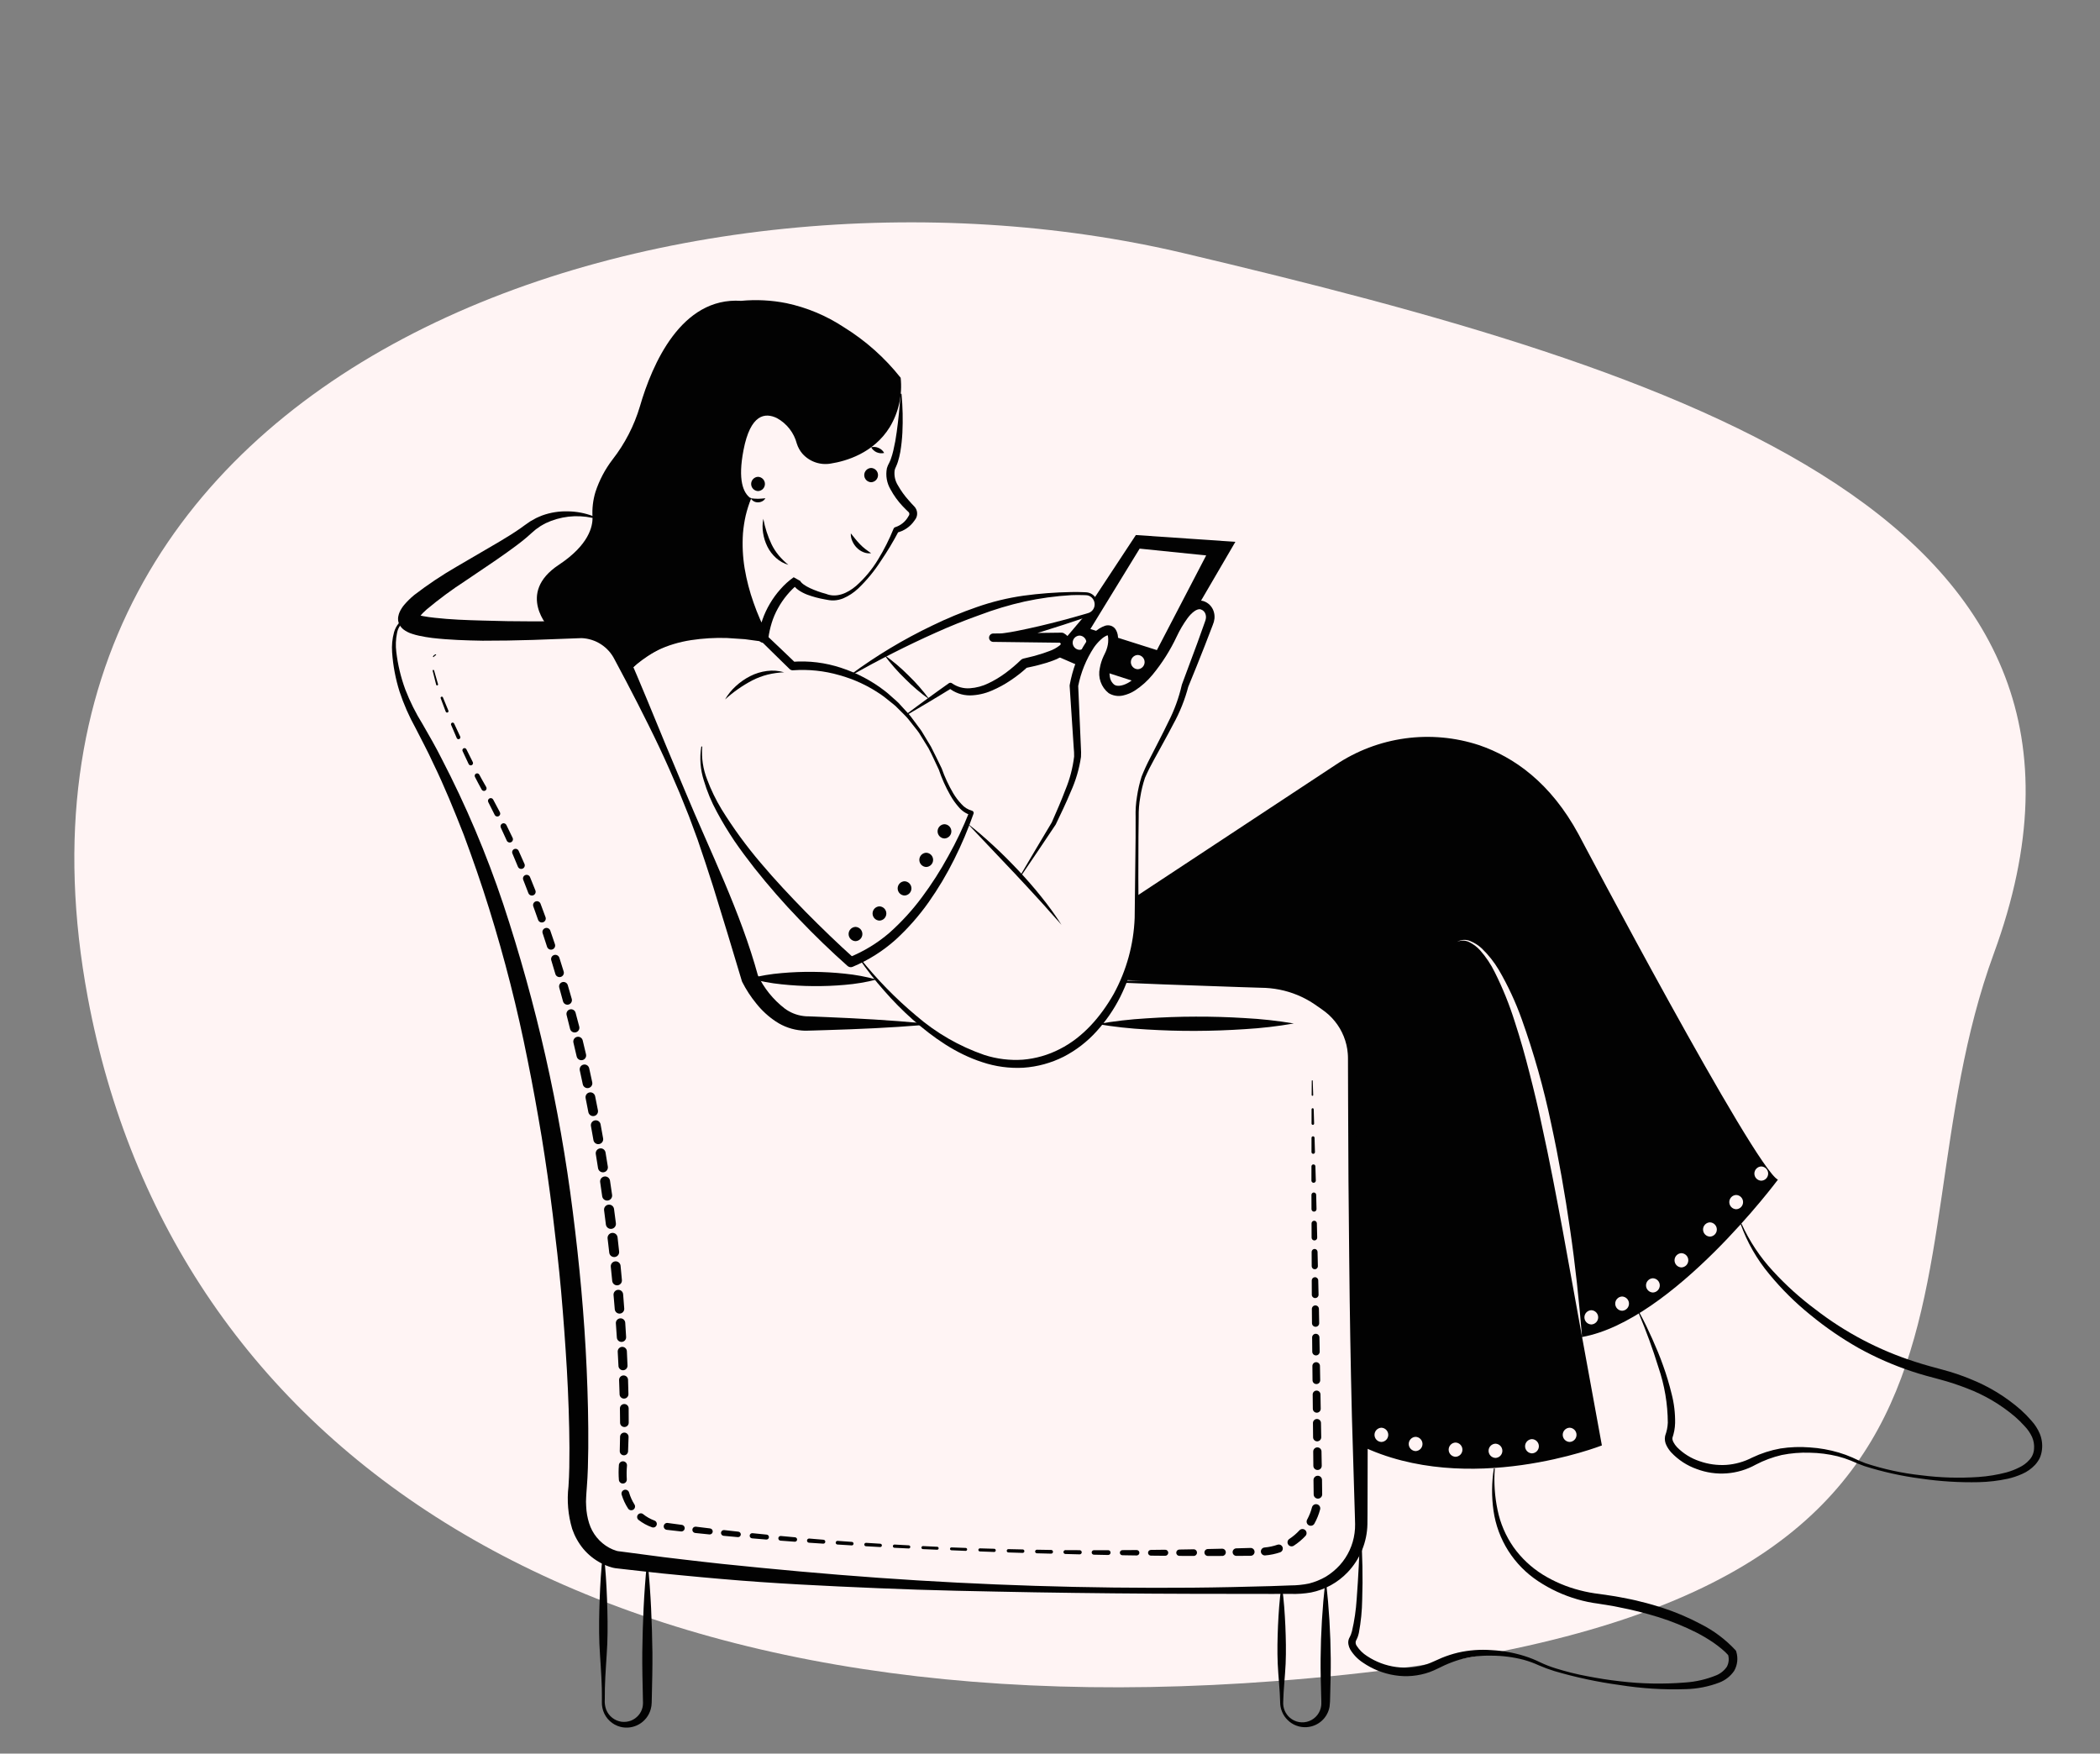 <?xml version="1.0" encoding="utf-8"?>
<!-- Generator: Adobe Illustrator 16.0.0, SVG Export Plug-In . SVG Version: 6.00 Build 0)  -->
<!DOCTYPE svg PUBLIC "-//W3C//DTD SVG 1.1//EN" "http://www.w3.org/Graphics/SVG/1.1/DTD/svg11.dtd">
<svg version="1.1" id="Calque_1" xmlns="http://www.w3.org/2000/svg" xmlns:xlink="http://www.w3.org/1999/xlink" x="0px" y="0px"
	 width="400px" height="334px" viewBox="0 0 400 334" enable-background="new 0 0 400 334" xml:space="preserve">
<rect x="0" y="0" width="400" height="334" fill="#808080" stroke="none"/>
<path fill="#FFF4F4" d="M379.786,181.586c-22.701,61.975,12.679,127.116-136.599,138.585
	C111.32,330.303,32.736,275.873,16.72,189.997C-6.245,66.871,130.296,25.705,225.467,48.223
	C320.637,70.741,410.247,98.424,379.786,181.586z"/>
<path fill="#020202" d="M171.723,75.06c0.225,2.435,0.279,4.883,0.163,7.326c-0.063,1.236-0.196,2.468-0.399,3.688
	c-0.112,0.627-0.263,1.246-0.452,1.853c-0.099,0.318-0.218,0.629-0.357,0.932l-0.17,0.382c-0.041,0.106-0.074,0.214-0.098,0.326
	c-0.138,1.021,0.093,2.059,0.651,2.927c0.567,1,1.241,1.934,2.01,2.787l0.583,0.656l0.303,0.32l0.152,0.158
	c0.086,0.087,0.164,0.181,0.234,0.28c0.281,0.405,0.401,0.9,0.335,1.388c-0.033,0.239-0.111,0.471-0.229,0.682
	c-0.094,0.156-0.197,0.307-0.311,0.45c-0.791,1.13-1.972,1.928-3.315,2.239l0.375-0.308c-1.039,1.982-2.191,3.902-3.454,5.75
	c-1.214,1.886-2.645,3.623-4.262,5.177c-0.838,0.796-1.81,1.438-2.871,1.896c-0.56,0.228-1.154,0.36-1.758,0.392
	c-0.309,0.011-0.618-0.006-0.923-0.051l-0.84-0.149c-1.127-0.199-2.235-0.497-3.311-0.889c-0.566-0.215-1.106-0.493-1.611-0.826
	c-0.28-0.186-0.536-0.405-0.762-0.653c-0.131-0.142-0.244-0.299-0.338-0.468c-0.056-0.096-0.102-0.198-0.139-0.304
	c-0.058-0.154-0.086-0.319-0.082-0.485l1.194,0.674c-1.565,1.286-2.872,2.859-3.851,4.634c-0.494,0.883-0.895,1.816-1.194,2.783
	c-0.298,0.963-0.514,1.951-0.646,2.949l-0.007,0.048c-0.031,0.198-0.124,0.38-0.263,0.523c-0.14,0.142-0.321,0.237-0.517,0.272
	c-0.197,0.035-0.399,0.007-0.579-0.079c-0.18-0.085-0.329-0.226-0.426-0.4c-1.137-2.081-2.063-4.271-2.764-6.536
	c-0.715-2.25-1.201-4.566-1.451-6.914c-0.27-2.35-0.206-4.725,0.19-7.057c0.382-2.318,1.188-4.546,2.376-6.573
	c0.012-0.021,0.032-0.036,0.055-0.042s0.048-0.002,0.069,0.009c0.019,0.012,0.033,0.029,0.04,0.05s0.006,0.043-0.001,0.064
	c-0.424,1.062-0.77,2.152-1.036,3.264c-0.249,1.104-0.421,2.225-0.517,3.353c-0.153,2.249-0.046,4.508,0.322,6.732
	c0.377,2.223,0.948,4.407,1.705,6.53c0.736,2.117,1.633,4.174,2.684,6.154l-1.793,0.363c0.304-2.253,1.06-4.422,2.222-6.377
	c0.571-0.972,1.236-1.885,1.988-2.725c0.749-0.861,1.599-1.628,2.532-2.286l1.194,0.673c-0.001-0.152-0.008-0.074-0.003-0.079
	c0.006,0.025,0.017,0.051,0.03,0.075c0.036,0.076,0.082,0.147,0.137,0.21c0.138,0.169,0.298,0.32,0.475,0.449
	c0.406,0.297,0.841,0.55,1.3,0.755c0.975,0.446,1.986,0.807,3.023,1.078c2,0.816,4.089-0.117,5.734-1.515
	c1.64-1.455,3.049-3.148,4.18-5.025c1.147-1.871,2.137-3.834,2.958-5.87c0.029-0.071,0.074-0.134,0.131-0.186
	c0.058-0.052,0.125-0.089,0.2-0.11l0.045-0.012c1.021-0.342,1.879-1.047,2.412-1.982c0.067-0.101,0.127-0.207,0.183-0.314
	c0.024-0.059,0.036-0.122,0.036-0.185c0.002-0.121-0.037-0.239-0.111-0.335c-0.02-0.023-0.04-0.044-0.063-0.065l-0.171-0.161
	l-0.338-0.327c-0.223-0.221-0.444-0.444-0.656-0.676c-0.875-0.936-1.626-1.979-2.235-3.106c-0.727-1.22-0.978-2.665-0.705-4.059
	c0.05-0.184,0.114-0.363,0.192-0.535l0.221-0.44c0.125-0.244,0.236-0.495,0.329-0.753c0.196-0.543,0.359-1.098,0.487-1.662
	c0.274-1.16,0.488-2.333,0.642-3.515c0.332-2.381,0.557-4.796,0.737-7.219c0.001-0.024,0.013-0.047,0.03-0.062
	c0.018-0.017,0.041-0.025,0.065-0.024c0.021,0.002,0.042,0.011,0.058,0.026C171.711,75.018,171.721,75.038,171.723,75.06z"/>
<path fill="#020202" d="M145.394,98.816c0.313,1.684,0.844,3.32,1.577,4.868c0.366,0.749,0.821,1.453,1.354,2.094
	c0.558,0.658,1.174,1.262,1.842,1.807c-0.874-0.254-1.677-0.703-2.35-1.315c-0.687-0.614-1.249-1.354-1.656-2.18
	c-0.402-0.818-0.676-1.692-0.812-2.594C145.202,100.607,145.217,99.699,145.394,98.816z"/>
<path fill="#020202" d="M142.991,94.903c-6.835,16.08,2.403,26.556,2.403,26.556c-16.905-3.637-25.682,6.536-25.682,6.536
	c-4.555-9.747-15.055-8.312-15.055-8.312s-6.438-6.66,1.776-12.099c5.75-3.808,6.496-7.343,6.426-9.122
	c-0.097-1.606,0.092-3.217,0.559-4.757c0.729-2.232,1.831-4.323,3.26-6.187c2.347-3.011,4.111-6.434,5.202-10.092
	c2.338-8.06,7.87-20.892,19.276-20.127c2.887-0.273,5.798-0.124,8.642,0.444c3.906,0.83,7.621,2.386,10.952,4.588
	c4.133,2.555,7.79,5.81,10.804,9.621c0.35,3.272-0.378,6.571-2.072,9.393c-3.078,4.978-8.325,6.489-11.244,6.946
	c-0.992,0.174-2.012,0.09-2.962-0.245c-0.95-0.334-1.798-0.907-2.462-1.664c-0.47-0.557-0.824-1.202-1.041-1.897
	c-0.268-1.02-0.739-1.973-1.386-2.805s-1.456-1.523-2.377-2.033c-2.278-1.127-5.066-0.787-6.389,6.067
	C140.519,91.422,141.539,93.902,142.991,94.903z"/>
<path fill="#020202" d="M246.44,194.939c-3.092,0.54-6.211,0.902-9.343,1.084c-3.115,0.207-6.23,0.317-9.346,0.329
	c-3.115,0.017-6.23-0.083-9.348-0.271c-3.132-0.163-6.255-0.507-9.348-1.032c3.09-0.543,6.21-0.905,9.342-1.087
	c3.115-0.205,6.231-0.323,9.347-0.325c3.114-0.012,6.229,0.081,9.345,0.275C240.224,194.074,243.345,194.418,246.44,194.939z"/>
<path fill="#020202" d="M175.684,195.247c-6.094,0.508-12.205,0.772-18.319,0.956l-2.293,0.069l-1.147,0.031
	c-0.402,0.022-0.805,0.015-1.205-0.024c-1.767-0.145-3.467-0.736-4.941-1.721c-1.4-0.926-2.646-2.069-3.693-3.382
	c-1.052-1.276-1.96-2.664-2.708-4.14c-0.028-0.054-0.051-0.11-0.068-0.169l-0.019-0.063c-1.784-5.989-3.606-11.985-5.469-17.989
	c-0.952-2.995-1.939-5.98-2.964-8.957l-1.639-4.426l-1.762-4.379c-1.224-2.898-2.486-5.78-3.83-8.626
	c-1.34-2.847-2.761-5.657-4.181-8.464c-1.434-2.801-2.895-5.586-4.384-8.355c-0.588-1.18-1.481-2.179-2.588-2.895
	c-1.106-0.715-2.384-1.12-3.701-1.173l-9.323,0.347c-3.163,0.095-6.331,0.155-9.511,0.146c-3.184-0.056-6.361-0.149-9.624-0.524
	c-0.817-0.107-1.641-0.237-2.497-0.425c-0.451-0.097-0.896-0.218-1.334-0.363c-0.591-0.182-1.146-0.465-1.642-0.835
	c-0.213-0.171-0.402-0.37-0.562-0.591c-0.231-0.324-0.383-0.7-0.442-1.094c-0.025-0.211-0.026-0.425-0.003-0.637l0.064-0.305
	c0.039-0.194,0.097-0.383,0.171-0.567c0.119-0.29,0.266-0.57,0.439-0.831c0.141-0.227,0.298-0.441,0.47-0.644
	c0.586-0.689,1.232-1.324,1.932-1.896c2.564-1.971,5.256-3.77,8.057-5.386l8.152-4.765c1.339-0.797,2.669-1.614,3.918-2.48
	c0.32-0.215,0.605-0.436,0.922-0.665l1.047-0.73c0.365-0.218,0.743-0.414,1.112-0.619c0.379-0.187,0.776-0.339,1.163-0.502
	c1.565-0.563,3.223-0.827,4.886-0.778c1.623,0.018,3.23,0.32,4.75,0.894c0.042,0.017,0.076,0.047,0.096,0.088
	c0.02,0.041,0.025,0.086,0.012,0.13c-0.013,0.043-0.041,0.081-0.079,0.104c-0.039,0.023-0.084,0.032-0.128,0.023l-0.017-0.003
	c-2.993-0.646-6.115-0.286-8.881,1.027c-0.318,0.186-0.649,0.343-0.957,0.539l-0.896,0.625l-0.826,0.71
	c-0.296,0.265-0.609,0.559-0.918,0.816c-1.243,1.062-2.541,1.989-3.833,2.921c-2.584,1.857-5.237,3.563-7.818,5.342
	c-2.576,1.669-5.047,3.494-7.4,5.464c-0.51,0.438-0.98,0.919-1.406,1.438c-0.083,0.098-0.156,0.203-0.219,0.314
	c-0.044,0.066-0.082,0.136-0.11,0.21c-0.03,0.042,0.016,0,0.006-0.002c0-0.006-0.001-0.013-0.006-0.018
	c0.018-0.114,0.017-0.229-0.002-0.342c-0.025-0.28-0.155-0.539-0.363-0.728c-0.045-0.034,0.206,0.105,0.48,0.178
	c0.313,0.093,0.631,0.169,0.952,0.229c0.686,0.133,1.422,0.232,2.169,0.31c2.998,0.341,6.126,0.453,9.238,0.533
	c3.118,0.107,6.251,0.146,9.387,0.151l4.707-0.02l2.354-0.028c0.794,0,1.513-0.057,2.508,0.009c1.848,0.134,3.624,0.776,5.13,1.855
	c1.506,1.079,2.686,2.552,3.407,4.26c1.266,2.897,2.486,5.811,3.7,8.727l3.609,8.753l3.658,8.725
	c4.83,11.63,10.572,22.997,13.929,35.277l-0.087-0.23c1.182,2.51,2.943,4.703,5.138,6.399c1.031,0.772,2.243,1.267,3.52,1.438
	c0.355,0.051,0.715,0.076,1.074,0.07l1.137,0.044l2.275,0.096c6.067,0.251,12.138,0.585,18.227,1.161
	c0.048,0.005,0.093,0.026,0.124,0.063s0.046,0.086,0.042,0.133c-0.004,0.043-0.022,0.082-0.054,0.113
	C175.766,195.225,175.726,195.243,175.684,195.247z"/>
<path fill="#020202" d="M213.983,186.818c4.989-0.139,9.978-0.219,14.966-0.297l7.481-0.122l3.741-0.051
	c1.3-0.039,2.603,0.043,3.889,0.245c2.603,0.417,5.099,1.334,7.354,2.702c0.577,0.352,1.074,0.693,1.601,1.035
	c0.564,0.366,1.105,0.768,1.619,1.203c2.091,1.799,3.588,4.188,4.294,6.855c0.178,0.665,0.303,1.343,0.375,2.027
	c0.05,0.341,0.054,0.686,0.077,1.029l0.028,0.944l0.185,7.48l0.341,14.961l0.272,14.962c0.188,9.975,0.293,19.95,0.316,29.927
	l-0.034,14.966l-0.012,3.74c-0.007,0.633,0.005,1.23-0.016,1.889c-0.066,3.428-1.421,6.704-3.792,9.18
	c-1.871,1.954-4.295,3.287-6.945,3.822c-1.284,0.224-2.589,0.315-3.892,0.272l-3.745,0.004l-14.974-0.02
	c-9.981-0.024-19.961-0.118-29.942-0.283c-9.979-0.188-19.964-0.35-29.943-0.789c-9.979-0.418-19.965-0.89-29.926-1.766
	c-2.492-0.196-4.979-0.459-7.469-0.685c-2.488-0.218-4.981-0.49-7.477-0.775l-3.742-0.42l-0.936-0.109l-0.467-0.054
	c-0.119-0.016-0.238-0.037-0.354-0.065l-0.294-0.073c-0.715-0.199-1.407-0.475-2.063-0.82c-1.304-0.683-2.461-1.613-3.407-2.74
	c-0.922-1.126-1.636-2.407-2.106-3.784c-0.786-2.623-1.024-5.38-0.703-8.1c0.167-2.374,0.182-4.871,0.181-7.331
	c-0.026-4.945-0.207-9.905-0.487-14.857c-0.292-4.953-0.656-9.902-1.089-14.849c-0.437-4.944-1.013-9.875-1.614-14.803
	c-0.607-4.926-1.309-9.839-2.104-14.739c-0.82-4.894-1.692-9.779-2.681-14.642c-1.927-9.734-4.374-19.358-7.33-28.832
	c-1.47-4.738-3.104-9.42-4.832-14.071c-1.813-4.613-3.674-9.219-5.851-13.678c-1.023-2.262-2.219-4.436-3.334-6.655
	c-1.231-2.216-2.252-4.543-3.048-6.952c-0.76-2.422-1.232-4.925-1.407-7.459c-0.097-1.286,0.027-2.579,0.368-3.823
	c0.179-0.638,0.492-1.229,0.919-1.735c0.442-0.5,1.015-0.866,1.654-1.058c0.022-0.008,0.046-0.012,0.069-0.011
	c0.024,0.001,0.048,0.006,0.069,0.018c0.021,0.01,0.041,0.023,0.057,0.042c0.016,0.017,0.028,0.038,0.036,0.06
	c0.008,0.023,0.011,0.047,0.01,0.07c-0.001,0.024-0.007,0.048-0.017,0.069c-0.011,0.021-0.025,0.041-0.043,0.057
	c-0.018,0.016-0.039,0.028-0.061,0.036l-0.012,0.005c-0.547,0.215-1.029,0.569-1.4,1.025c-0.37,0.457-0.616,1.001-0.715,1.582
	c-0.241,1.186-0.287,2.403-0.136,3.604c0.29,2.439,0.864,4.835,1.712,7.14c0.885,2.292,1.985,4.497,3.284,6.582
	c1.248,2.173,2.51,4.343,3.632,6.586c4.627,8.911,8.551,18.167,11.735,27.688c6.308,19.058,10.747,38.684,13.253,58.601
	c1.267,9.944,2.2,19.932,2.642,29.951c0.222,5.012,0.343,10.025,0.308,15.058c-0.032,2.525-0.071,5.021-0.285,7.621
	c-0.067,0.691-0.076,1.183-0.119,1.78c-0.041,0.565-0.04,1.134,0.003,1.698c0.044,1.096,0.231,2.181,0.559,3.228
	c0.62,1.999,1.993,3.679,3.829,4.685c0.444,0.242,0.913,0.437,1.397,0.581l0.159,0.042c0.034,0.012,0.069,0.018,0.105,0.02
	l0.46,0.06l0.922,0.119l3.685,0.486c2.454,0.333,4.912,0.655,7.389,0.927c2.472,0.277,4.941,0.591,7.417,0.841
	c9.9,1.03,19.822,1.938,29.763,2.646c19.881,1.418,39.806,2.044,59.773,1.879c4.985-0.041,9.969-0.158,14.952-0.296l3.736-0.135
	c1.192,0,2.381-0.121,3.549-0.362c1.12-0.286,2.197-0.724,3.199-1.302c0.981-0.602,1.873-1.338,2.649-2.188
	c1.536-1.706,2.52-3.837,2.819-6.112c0.078-0.562,0.111-1.128,0.103-1.693c0-0.588-0.033-1.236-0.048-1.853l-0.114-3.74
	l-0.447-14.958c-0.246-9.974-0.416-19.949-0.511-29.925l-0.141-14.963l-0.071-14.965l-0.023-7.482l-0.002-0.925
	c-0.013-0.279-0.004-0.56-0.038-0.837c-0.042-0.558-0.128-1.11-0.257-1.655c-0.259-1.095-0.681-2.145-1.247-3.114
	c-0.576-0.973-1.292-1.854-2.125-2.618c-0.428-0.383-0.88-0.738-1.354-1.064l-1.507-1.046c-1.976-1.305-4.187-2.213-6.51-2.675
	c-1.174-0.23-2.364-0.351-3.559-0.358l-3.741-0.119l-7.482-0.262c-4.987-0.17-9.975-0.342-14.961-0.571
	c-0.047-0.003-0.091-0.022-0.122-0.057c-0.033-0.034-0.051-0.08-0.051-0.127s0.02-0.092,0.052-0.126
	C213.892,186.839,213.937,186.82,213.983,186.818L213.983,186.818z"/>
<path fill="#020202" d="M250.042,205.849l0.093,2.715c0.002,0.02-0.002,0.038-0.009,0.057c-0.006,0.019-0.017,0.035-0.029,0.049
	c-0.013,0.015-0.029,0.025-0.048,0.033c-0.017,0.01-0.036,0.013-0.056,0.014c-0.019,0.001-0.038-0.002-0.058-0.01
	c-0.017-0.006-0.034-0.017-0.047-0.029c-0.015-0.014-0.025-0.029-0.035-0.047c-0.007-0.018-0.012-0.037-0.013-0.057v-0.006
	l0.021-2.716c0-0.024,0.009-0.047,0.025-0.063c0.017-0.018,0.04-0.026,0.063-0.027c0.023,0,0.047,0.009,0.063,0.024
	C250.031,205.803,250.04,205.824,250.042,205.849z"/>
<path fill="#020202" d="M250.228,211.279l0.081,2.716c0.001,0.032-0.005,0.064-0.017,0.094c-0.011,0.03-0.027,0.059-0.049,0.083
	c-0.023,0.023-0.05,0.043-0.079,0.056s-0.061,0.021-0.094,0.021c-0.032,0.001-0.065-0.005-0.094-0.017
	c-0.03-0.011-0.059-0.029-0.083-0.051c-0.022-0.022-0.042-0.049-0.055-0.078s-0.02-0.062-0.021-0.095v-0.007l0.005-2.717
	c0-0.053,0.022-0.104,0.06-0.142c0.038-0.038,0.089-0.061,0.14-0.061c0.055,0,0.106,0.02,0.145,0.057
	S250.227,211.226,250.228,211.279z"/>
<path fill="#020202" d="M250.389,216.71l0.081,2.715c0.003,0.089-0.029,0.174-0.09,0.236c-0.061,0.065-0.145,0.103-0.232,0.105
	c-0.087,0.002-0.173-0.03-0.237-0.091c-0.063-0.061-0.101-0.144-0.104-0.23v-0.012l0.005-2.716c0-0.076,0.03-0.149,0.084-0.203
	c0.053-0.054,0.124-0.084,0.201-0.085c0.075-0.002,0.148,0.026,0.204,0.08C250.356,216.562,250.387,216.634,250.389,216.71z"/>
<path fill="#020202" d="M250.55,222.14l0.082,2.716c0.002,0.109-0.04,0.217-0.115,0.296c-0.076,0.08-0.181,0.128-0.291,0.131
	c-0.11,0.004-0.217-0.038-0.297-0.112c-0.082-0.075-0.129-0.18-0.134-0.29v-0.013l0.006-2.717c0-0.098,0.039-0.192,0.108-0.262
	c0.068-0.069,0.163-0.109,0.261-0.11c0.099-0.002,0.193,0.035,0.265,0.103C250.505,221.949,250.547,222.041,250.55,222.14
	L250.55,222.14z"/>
<path fill="#020202" d="M250.7,227.571l0.066,2.716c0.003,0.127-0.045,0.249-0.133,0.342c-0.088,0.091-0.207,0.144-0.334,0.148
	c-0.126,0.003-0.251-0.046-0.342-0.132c-0.092-0.088-0.145-0.209-0.148-0.335v-0.01l-0.01-2.717c0-0.118,0.047-0.232,0.129-0.317
	c0.084-0.085,0.197-0.133,0.316-0.135c0.118-0.002,0.231,0.044,0.317,0.126C250.648,227.34,250.698,227.452,250.7,227.571z"/>
<path fill="#020202" d="M250.831,233.002l0.065,2.716c0.004,0.142-0.05,0.277-0.147,0.381c-0.097,0.103-0.232,0.161-0.373,0.164
	c-0.142,0.004-0.279-0.049-0.381-0.146c-0.104-0.098-0.161-0.231-0.165-0.373v-0.011l-0.011-2.717c0-0.132,0.052-0.261,0.146-0.356
	s0.221-0.149,0.353-0.151c0.134-0.002,0.263,0.05,0.358,0.142C250.772,232.742,250.827,232.869,250.831,233.002z"/>
<path fill="#020202" d="M250.962,238.433l0.064,2.716c0.002,0.078-0.012,0.155-0.04,0.227c-0.027,0.071-0.069,0.138-0.122,0.193
	c-0.053,0.057-0.117,0.102-0.188,0.133s-0.146,0.048-0.225,0.05c-0.076,0.002-0.152-0.011-0.226-0.039
	c-0.072-0.028-0.138-0.069-0.193-0.123c-0.056-0.053-0.102-0.117-0.133-0.188c-0.031-0.071-0.048-0.147-0.05-0.225v-0.013
	l-0.011-2.716c0-0.147,0.059-0.29,0.162-0.395c0.103-0.105,0.244-0.166,0.392-0.168c0.148-0.002,0.291,0.054,0.396,0.157
	C250.896,238.145,250.957,238.285,250.962,238.433z"/>
<path fill="#020202" d="M251.092,243.865l0.064,2.715c0.003,0.085-0.013,0.169-0.042,0.248c-0.031,0.079-0.075,0.151-0.135,0.214
	c-0.058,0.061-0.128,0.11-0.206,0.146c-0.076,0.032-0.16,0.052-0.245,0.055c-0.085,0.002-0.169-0.013-0.247-0.044
	c-0.08-0.03-0.151-0.076-0.213-0.136c-0.062-0.058-0.11-0.128-0.146-0.205c-0.032-0.078-0.052-0.161-0.054-0.246v-0.014l-0.01-2.715
	c0-0.163,0.063-0.319,0.176-0.435c0.114-0.116,0.27-0.183,0.432-0.185c0.163-0.003,0.318,0.059,0.436,0.172
	C251.02,243.547,251.088,243.701,251.092,243.865L251.092,243.865z"/>
<path fill="#020202" d="M251.223,249.296l0.052,2.715c0.003,0.182-0.066,0.357-0.192,0.488c-0.127,0.131-0.298,0.206-0.481,0.21
	c-0.182,0.003-0.355-0.064-0.488-0.191c-0.131-0.126-0.207-0.299-0.211-0.48v-0.007l-0.023-2.717
	c-0.001-0.177,0.068-0.349,0.192-0.476c0.124-0.126,0.293-0.199,0.471-0.202c0.177-0.002,0.349,0.065,0.477,0.189
	C251.146,248.948,251.219,249.117,251.223,249.296L251.223,249.296z"/>
<path fill="#020202" d="M251.322,254.728l0.05,2.715c0.002,0.188-0.069,0.369-0.199,0.504c-0.131,0.135-0.309,0.212-0.497,0.215
	c-0.188,0.004-0.369-0.067-0.504-0.197c-0.136-0.13-0.214-0.309-0.218-0.496v-0.006l-0.025-2.717
	c-0.002-0.184,0.069-0.361,0.199-0.492c0.128-0.133,0.303-0.208,0.487-0.211c0.185-0.002,0.362,0.068,0.495,0.196
	C251.242,254.367,251.319,254.543,251.322,254.728z"/>
<path fill="#020202" d="M251.42,260.158l0.049,2.716c0.004,0.193-0.07,0.382-0.204,0.521c-0.136,0.14-0.32,0.221-0.514,0.224
	c-0.194,0.003-0.382-0.07-0.521-0.204c-0.14-0.136-0.22-0.319-0.224-0.514v-0.007l-0.027-2.715
	c-0.002-0.191,0.073-0.375,0.206-0.511c0.132-0.137,0.314-0.216,0.505-0.219c0.191-0.001,0.375,0.071,0.512,0.204
	C251.339,259.787,251.418,259.968,251.42,260.158z"/>
<path fill="#020202" d="M251.518,265.59l0.048,2.716c0.004,0.2-0.071,0.393-0.21,0.536c-0.139,0.145-0.329,0.228-0.529,0.23
	c-0.199,0.003-0.392-0.072-0.536-0.211c-0.144-0.139-0.227-0.329-0.229-0.528v-0.007l-0.027-2.716
	c-0.002-0.196,0.073-0.386,0.212-0.526c0.137-0.141,0.323-0.221,0.521-0.224c0.196-0.003,0.386,0.073,0.526,0.209
	C251.434,265.206,251.515,265.394,251.518,265.59z"/>
<path fill="#020202" d="M251.615,271.022l0.049,2.717c0.002,0.101-0.016,0.202-0.055,0.297c-0.036,0.096-0.092,0.182-0.162,0.256
	c-0.071,0.072-0.155,0.131-0.25,0.171c-0.094,0.041-0.193,0.063-0.295,0.065c-0.103,0.002-0.203-0.016-0.298-0.053
	c-0.095-0.038-0.182-0.095-0.256-0.165c-0.073-0.07-0.132-0.155-0.172-0.248c-0.042-0.094-0.063-0.195-0.064-0.297v-0.006
	l-0.026-2.716c-0.002-0.203,0.076-0.397,0.218-0.541c0.142-0.146,0.334-0.228,0.537-0.23c0.201-0.003,0.396,0.075,0.542,0.215
	C251.527,270.627,251.611,270.82,251.615,271.022z"/>
<path fill="#020202" d="M251.713,276.453l0.049,2.715c0.001,0.106-0.017,0.21-0.056,0.309c-0.038,0.097-0.095,0.187-0.168,0.263
	s-0.16,0.136-0.257,0.178c-0.096,0.042-0.199,0.064-0.304,0.066c-0.106,0.003-0.209-0.018-0.308-0.056
	c-0.098-0.038-0.188-0.095-0.263-0.168c-0.075-0.074-0.136-0.161-0.177-0.257c-0.042-0.097-0.064-0.201-0.066-0.306v-0.006
	l-0.027-2.717c-0.002-0.208,0.079-0.41,0.225-0.558c0.146-0.149,0.346-0.234,0.552-0.238c0.21-0.003,0.41,0.077,0.561,0.223
	C251.623,276.047,251.709,276.245,251.713,276.453z"/>
<path fill="#020202" d="M251.811,281.885l0.033,2.736c0.002,0.105-0.018,0.211-0.058,0.31c-0.039,0.099-0.098,0.189-0.173,0.265
	c-0.073,0.077-0.162,0.138-0.26,0.179c-0.097,0.042-0.202,0.064-0.309,0.065c-0.105,0.002-0.212-0.019-0.311-0.058
	c-0.099-0.04-0.189-0.098-0.265-0.172c-0.075-0.075-0.138-0.162-0.18-0.261c-0.042-0.098-0.063-0.202-0.064-0.31l-0.001-0.037
	l-0.034-2.696c-0.001-0.104,0.018-0.211,0.056-0.311c0.041-0.099,0.1-0.189,0.173-0.266c0.074-0.076,0.162-0.137,0.261-0.179
	c0.097-0.042,0.202-0.065,0.309-0.067c0.106-0.001,0.212,0.019,0.311,0.058s0.188,0.097,0.266,0.172
	c0.076,0.074,0.138,0.162,0.18,0.261c0.042,0.097,0.064,0.201,0.066,0.309V281.885z"/>
<path fill="#020202" d="M251.451,287.503c-0.25,0.939-0.614,1.845-1.086,2.695c-0.101,0.185-0.271,0.32-0.472,0.38
	c-0.202,0.058-0.418,0.034-0.603-0.067s-0.32-0.271-0.379-0.473c-0.058-0.201-0.034-0.419,0.066-0.603
	c0.403-0.738,0.713-1.523,0.923-2.338c0.025-0.102,0.073-0.197,0.135-0.281c0.064-0.084,0.143-0.154,0.233-0.208
	c0.09-0.055,0.19-0.088,0.295-0.104c0.104-0.015,0.21-0.009,0.311,0.019c0.103,0.025,0.197,0.071,0.282,0.134
	c0.084,0.064,0.155,0.143,0.208,0.233c0.055,0.09,0.089,0.19,0.104,0.295c0.015,0.104,0.01,0.21-0.017,0.313L251.451,287.503z"/>
<path fill="#020202" d="M248.658,292.547c-0.663,0.708-1.408,1.334-2.224,1.86c-0.172,0.111-0.381,0.151-0.581,0.108
	c-0.201-0.042-0.376-0.164-0.487-0.335c-0.111-0.172-0.152-0.381-0.11-0.582c0.043-0.2,0.163-0.374,0.335-0.486
	c0.704-0.464,1.351-1.011,1.92-1.63c0.142-0.153,0.338-0.242,0.545-0.251c0.206-0.008,0.407,0.066,0.56,0.207
	c0.153,0.14,0.243,0.335,0.252,0.543c0.009,0.206-0.064,0.408-0.205,0.561L248.658,292.547z"/>
<path fill="#020202" d="M243.824,295.67c-0.919,0.311-1.873,0.508-2.839,0.585c-0.2,0.017-0.397-0.047-0.551-0.177
	c-0.153-0.129-0.249-0.313-0.266-0.513s0.047-0.397,0.176-0.551c0.131-0.152,0.314-0.248,0.514-0.265
	c0.842-0.073,1.672-0.25,2.471-0.526c0.095-0.032,0.196-0.046,0.296-0.041c0.1,0.007,0.199,0.032,0.288,0.076
	c0.092,0.044,0.172,0.104,0.237,0.18c0.068,0.075,0.118,0.163,0.152,0.257c0.032,0.096,0.045,0.195,0.04,0.296
	c-0.006,0.1-0.031,0.198-0.075,0.289c-0.044,0.09-0.105,0.171-0.181,0.237s-0.163,0.118-0.257,0.15L243.824,295.67z"/>
<path fill="#020202" d="M238.225,296.325l-2.715,0.021c-0.19,0.002-0.372-0.072-0.508-0.206c-0.136-0.132-0.213-0.313-0.216-0.502
	c-0.004-0.188,0.067-0.372,0.2-0.509c0.131-0.137,0.311-0.216,0.5-0.221l2.711-0.075c0.197-0.005,0.39,0.068,0.534,0.203
	s0.229,0.322,0.233,0.52c0.008,0.197-0.065,0.391-0.201,0.535c-0.137,0.144-0.323,0.228-0.521,0.233L238.225,296.325z"/>
<path fill="#020202" d="M232.795,296.357l-2.717,0.004c-0.174,0-0.342-0.069-0.466-0.191s-0.194-0.289-0.196-0.464
	c-0.002-0.174,0.065-0.343,0.188-0.468c0.12-0.124,0.286-0.196,0.46-0.2l2.713-0.061c0.091-0.004,0.181,0.013,0.266,0.046
	c0.085,0.031,0.162,0.081,0.229,0.143c0.064,0.063,0.119,0.138,0.155,0.221s0.058,0.172,0.06,0.264
	c0.002,0.09-0.014,0.18-0.046,0.266c-0.033,0.084-0.082,0.162-0.145,0.227c-0.063,0.065-0.138,0.119-0.221,0.155
	c-0.082,0.037-0.172,0.058-0.264,0.06H232.795z"/>
<path fill="#020202" d="M227.365,296.356l-2.717-0.011c-0.16-0.001-0.312-0.064-0.424-0.178c-0.113-0.112-0.176-0.265-0.176-0.424
	c-0.002-0.159,0.06-0.313,0.171-0.427c0.112-0.113,0.264-0.178,0.423-0.18l2.713-0.047c0.166-0.003,0.329,0.062,0.45,0.178
	c0.12,0.115,0.189,0.275,0.193,0.442c0.003,0.169-0.062,0.33-0.178,0.451c-0.114,0.121-0.274,0.19-0.441,0.194H227.365z"/>
<path fill="#020202" d="M221.933,296.325l-2.718-0.026c-0.144-0.001-0.281-0.06-0.382-0.162c-0.101-0.102-0.158-0.24-0.158-0.385
	c0-0.143,0.058-0.282,0.158-0.383c0.103-0.103,0.24-0.161,0.384-0.163l2.713-0.031c0.077-0.002,0.152,0.011,0.223,0.039
	c0.07,0.027,0.137,0.068,0.191,0.122c0.055,0.052,0.099,0.115,0.129,0.185c0.031,0.07,0.046,0.146,0.047,0.221
	c0.001,0.077-0.013,0.152-0.041,0.224c-0.027,0.07-0.069,0.134-0.123,0.188c-0.054,0.054-0.117,0.097-0.188,0.127
	c-0.069,0.03-0.146,0.045-0.221,0.045H221.933z"/>
<path fill="#020202" d="M216.502,296.265l-2.715-0.042c-0.129-0.002-0.251-0.054-0.341-0.145c-0.09-0.093-0.14-0.216-0.139-0.344
	c0-0.128,0.052-0.252,0.143-0.342c0.091-0.091,0.214-0.142,0.342-0.143l2.713-0.019c0.068-0.001,0.136,0.012,0.198,0.038
	c0.063,0.025,0.12,0.063,0.17,0.11c0.047,0.047,0.086,0.104,0.113,0.166c0.026,0.063,0.04,0.13,0.042,0.197
	c0,0.068-0.013,0.136-0.038,0.198c-0.026,0.063-0.064,0.121-0.112,0.17c-0.047,0.048-0.103,0.087-0.166,0.113
	c-0.062,0.025-0.13,0.04-0.197,0.04H216.502z"/>
<path fill="#020202" d="M211.07,296.175l-2.716-0.056c-0.112-0.003-0.219-0.051-0.297-0.132c-0.078-0.08-0.12-0.188-0.119-0.301
	s0.047-0.219,0.127-0.299c0.079-0.079,0.187-0.123,0.298-0.124l2.715-0.003c0.121-0.001,0.238,0.047,0.324,0.132
	c0.086,0.086,0.135,0.202,0.135,0.322c0.001,0.122-0.047,0.239-0.133,0.325c-0.085,0.086-0.201,0.135-0.322,0.135H211.07z"/>
<path fill="#020202" d="M205.639,296.055l-2.713-0.071c-0.098-0.003-0.189-0.043-0.256-0.113c-0.067-0.069-0.104-0.163-0.103-0.26
	c0.001-0.098,0.042-0.189,0.11-0.258c0.069-0.068,0.163-0.105,0.261-0.105l2.711,0.013c0.105,0,0.206,0.042,0.281,0.117
	c0.075,0.074,0.116,0.176,0.116,0.281s-0.042,0.206-0.117,0.28c-0.074,0.075-0.176,0.116-0.281,0.116H205.639z"/>
<path fill="#020202" d="M200.212,295.92l-2.714-0.068c-0.09-0.003-0.176-0.041-0.238-0.106c-0.062-0.064-0.095-0.152-0.093-0.242
	s0.04-0.175,0.104-0.237c0.064-0.063,0.152-0.097,0.241-0.096l2.713,0.045c0.046,0.001,0.091,0.011,0.134,0.028
	c0.042,0.019,0.081,0.044,0.113,0.078c0.032,0.033,0.058,0.072,0.075,0.115c0.017,0.043,0.025,0.089,0.024,0.136
	c0,0.046-0.011,0.092-0.028,0.135c-0.019,0.042-0.045,0.08-0.079,0.113c-0.033,0.031-0.072,0.058-0.115,0.074
	c-0.043,0.018-0.089,0.026-0.136,0.025H200.212z"/>
<path fill="#020202" d="M194.783,295.776l-2.715-0.084c-0.084-0.003-0.164-0.039-0.221-0.1c-0.058-0.062-0.089-0.143-0.087-0.227
	c0.002-0.084,0.038-0.164,0.099-0.222s0.143-0.088,0.227-0.086l2.713,0.06c0.044,0.001,0.086,0.011,0.126,0.027
	c0.04,0.017,0.076,0.042,0.105,0.073c0.03,0.032,0.054,0.067,0.069,0.108s0.023,0.084,0.022,0.127c0,0.044-0.009,0.086-0.027,0.126
	c-0.017,0.039-0.042,0.074-0.074,0.104c-0.031,0.029-0.068,0.054-0.108,0.068c-0.04,0.017-0.083,0.024-0.126,0.023H194.783z"/>
<path fill="#020202" d="M189.353,295.599l-2.715-0.1c-0.078-0.002-0.151-0.036-0.205-0.093c-0.052-0.058-0.081-0.134-0.079-0.211
	c0.003-0.078,0.037-0.152,0.094-0.204c0.056-0.053,0.132-0.081,0.21-0.079l2.713,0.076c0.04,0.001,0.079,0.011,0.117,0.026
	c0.037,0.016,0.07,0.039,0.097,0.068c0.028,0.029,0.049,0.063,0.064,0.102c0.014,0.037,0.021,0.077,0.021,0.117
	c-0.001,0.04-0.01,0.08-0.027,0.116c-0.016,0.037-0.039,0.07-0.068,0.097c-0.029,0.028-0.063,0.051-0.101,0.064
	c-0.038,0.015-0.078,0.021-0.118,0.02H189.353z"/>
<path fill="#020202" d="M183.923,295.39l-2.71-0.113c-0.072-0.003-0.14-0.034-0.19-0.088c-0.049-0.053-0.075-0.123-0.072-0.196
	c0.003-0.072,0.034-0.141,0.087-0.189c0.054-0.049,0.124-0.074,0.197-0.071l2.709,0.097c0.075,0.002,0.146,0.033,0.197,0.088
	c0.05,0.055,0.079,0.127,0.076,0.201c-0.003,0.075-0.035,0.146-0.089,0.196c-0.054,0.052-0.127,0.079-0.202,0.077L183.923,295.39z"
	/>
<path fill="#020202" d="M178.5,295.171l-2.712-0.113c-0.039-0.001-0.076-0.012-0.11-0.027s-0.065-0.038-0.092-0.066
	c-0.025-0.028-0.046-0.062-0.059-0.097c-0.013-0.036-0.019-0.074-0.017-0.112c0.001-0.038,0.01-0.075,0.026-0.109
	c0.016-0.035,0.039-0.066,0.067-0.092c0.028-0.026,0.061-0.047,0.096-0.06c0.036-0.013,0.074-0.018,0.113-0.018l0.002,0.001
	l2.709,0.131c0.075,0.003,0.145,0.036,0.195,0.091c0.051,0.056,0.077,0.129,0.074,0.203c-0.003,0.075-0.036,0.145-0.091,0.196
	C178.648,295.149,178.576,295.175,178.5,295.171z"/>
<path fill="#020202" d="M173.076,294.934l-2.713-0.131c-0.082-0.005-0.158-0.042-0.213-0.102c-0.054-0.061-0.083-0.141-0.079-0.222
	c0.004-0.081,0.04-0.158,0.101-0.214c0.061-0.054,0.14-0.083,0.222-0.079h0.002l2.71,0.149c0.079,0.005,0.153,0.041,0.206,0.1
	c0.053,0.058,0.08,0.136,0.077,0.215c-0.004,0.079-0.04,0.153-0.097,0.207C173.232,294.91,173.154,294.939,173.076,294.934
	L173.076,294.934z"/>
<path fill="#020202" d="M167.649,294.66l-2.713-0.151c-0.043-0.004-0.084-0.014-0.123-0.032c-0.039-0.019-0.073-0.043-0.102-0.075
	c-0.028-0.033-0.05-0.069-0.064-0.109c-0.014-0.042-0.02-0.084-0.018-0.127c0.002-0.042,0.014-0.084,0.032-0.122
	c0.019-0.038,0.045-0.073,0.077-0.103c0.032-0.028,0.069-0.05,0.109-0.064c0.04-0.014,0.083-0.02,0.125-0.018h0.003l2.709,0.169
	c0.084,0.006,0.162,0.044,0.217,0.106c0.055,0.062,0.084,0.145,0.079,0.229s-0.042,0.161-0.105,0.217
	C167.814,294.636,167.732,294.665,167.649,294.66L167.649,294.66z"/>
<path fill="#020202" d="M162.224,294.347l-2.712-0.165c-0.093-0.005-0.18-0.047-0.241-0.117c-0.062-0.07-0.093-0.16-0.088-0.253
	c0.006-0.093,0.048-0.18,0.117-0.242c0.07-0.061,0.161-0.093,0.254-0.087l0.005,0.001l2.708,0.196
	c0.044,0.003,0.087,0.015,0.126,0.033c0.04,0.021,0.075,0.047,0.104,0.08c0.029,0.032,0.051,0.071,0.065,0.112
	c0.014,0.042,0.02,0.086,0.017,0.13c-0.003,0.043-0.014,0.086-0.033,0.126c-0.02,0.039-0.047,0.074-0.08,0.103
	c-0.033,0.029-0.071,0.053-0.113,0.066S162.268,294.349,162.224,294.347L162.224,294.347z"/>
<path fill="#020202" d="M156.802,294.016l-2.714-0.179c-0.052-0.004-0.104-0.018-0.15-0.041c-0.047-0.022-0.088-0.056-0.124-0.095
	c-0.069-0.079-0.104-0.184-0.098-0.288c0.007-0.105,0.055-0.204,0.135-0.274c0.08-0.068,0.184-0.104,0.289-0.097h0.009l2.708,0.227
	c0.099,0.007,0.19,0.054,0.254,0.129c0.064,0.074,0.097,0.172,0.09,0.271c-0.007,0.1-0.053,0.191-0.128,0.256
	S156.901,294.023,156.802,294.016z"/>
<path fill="#020202" d="M151.376,293.647l-2.71-0.202c-0.059-0.003-0.116-0.019-0.168-0.046c-0.053-0.026-0.1-0.063-0.138-0.106
	c-0.039-0.045-0.068-0.096-0.086-0.152c-0.019-0.055-0.026-0.114-0.021-0.173s0.02-0.115,0.046-0.167
	c0.027-0.054,0.063-0.1,0.107-0.138c0.045-0.039,0.097-0.068,0.153-0.086c0.056-0.019,0.115-0.026,0.173-0.021l0.009,0.001
	l2.703,0.249c0.111,0.01,0.214,0.063,0.286,0.148c0.072,0.085,0.107,0.195,0.098,0.306c-0.009,0.112-0.062,0.215-0.146,0.288
	C151.598,293.619,151.488,293.656,151.376,293.647z"/>
<path fill="#020202" d="M145.956,293.232l-2.709-0.226c-0.13-0.011-0.251-0.074-0.335-0.173c-0.084-0.101-0.126-0.229-0.115-0.36
	s0.073-0.251,0.173-0.336s0.229-0.127,0.36-0.115l0.011,0.001l2.7,0.272c0.124,0.012,0.238,0.072,0.317,0.168
	s0.118,0.219,0.106,0.343c-0.011,0.124-0.07,0.238-0.166,0.317C146.203,293.203,146.08,293.242,145.956,293.232z"/>
<path fill="#020202" d="M140.539,292.771l-2.708-0.249c-0.145-0.014-0.279-0.084-0.372-0.195c-0.093-0.111-0.138-0.257-0.125-0.401
	c0.013-0.144,0.083-0.278,0.195-0.371c0.112-0.094,0.256-0.139,0.401-0.125l0.014,0.002l2.697,0.302
	c0.137,0.016,0.262,0.083,0.349,0.19c0.086,0.106,0.127,0.243,0.114,0.38c-0.014,0.136-0.081,0.263-0.187,0.351
	C140.812,292.74,140.675,292.782,140.539,292.771z"/>
<path fill="#020202" d="M135.124,292.26l-2.705-0.277c-0.159-0.017-0.306-0.096-0.407-0.22c-0.101-0.124-0.149-0.283-0.132-0.442
	s0.095-0.306,0.219-0.407c0.125-0.101,0.283-0.149,0.443-0.132l0.016,0.002l2.693,0.33c0.15,0.018,0.289,0.095,0.383,0.214
	c0.094,0.119,0.138,0.271,0.122,0.422c-0.017,0.151-0.092,0.289-0.21,0.386C135.427,292.23,135.275,292.275,135.124,292.26
	L135.124,292.26z"/>
<path fill="#020202" d="M129.715,291.691l-2.707-0.309c-0.085-0.01-0.169-0.036-0.246-0.078c-0.076-0.042-0.143-0.098-0.197-0.165
	c-0.054-0.068-0.094-0.146-0.118-0.229s-0.031-0.17-0.021-0.256c0.01-0.087,0.036-0.17,0.079-0.246s0.099-0.142,0.167-0.196
	c0.068-0.054,0.146-0.094,0.229-0.117s0.171-0.031,0.257-0.021l0.017,0.002l2.692,0.361c0.166,0.022,0.316,0.107,0.418,0.239
	c0.103,0.131,0.148,0.298,0.128,0.463s-0.104,0.316-0.235,0.42C130.046,291.661,129.88,291.71,129.715,291.691z"/>
<path fill="#020202" d="M124.197,290.901c-0.927-0.327-1.795-0.805-2.569-1.409c-0.147-0.115-0.242-0.282-0.265-0.467
	s0.028-0.371,0.143-0.517c0.114-0.147,0.282-0.243,0.466-0.266c0.185-0.023,0.371,0.027,0.518,0.142l0.009,0.009
	c0.648,0.521,1.377,0.934,2.158,1.222c0.17,0.062,0.309,0.187,0.385,0.351c0.077,0.163,0.086,0.351,0.026,0.52
	c-0.061,0.171-0.187,0.31-0.349,0.388C124.554,290.949,124.367,290.96,124.197,290.901L124.197,290.901z"/>
<path fill="#020202" d="M119.641,287.333c-0.533-0.817-0.947-1.705-1.23-2.639c-0.028-0.094-0.038-0.19-0.029-0.287
	c0.009-0.096,0.037-0.189,0.082-0.276c0.045-0.085,0.107-0.16,0.182-0.222c0.075-0.063,0.161-0.108,0.253-0.138
	c0.092-0.028,0.189-0.039,0.286-0.029c0.097,0.01,0.19,0.037,0.276,0.082c0.085,0.046,0.162,0.106,0.223,0.182
	s0.108,0.161,0.137,0.253l0.002,0.011c0.231,0.804,0.576,1.572,1.023,2.279c0.103,0.159,0.139,0.354,0.098,0.54
	c-0.039,0.186-0.151,0.348-0.311,0.452c-0.159,0.103-0.353,0.14-0.539,0.101S119.745,287.492,119.641,287.333z"/>
<path fill="#020202" d="M117.883,281.872c-0.073-0.943-0.073-1.891,0-2.833c0.016-0.204,0.113-0.393,0.268-0.525
	s0.356-0.198,0.56-0.184c0.203,0.015,0.393,0.109,0.527,0.264c0.134,0.153,0.201,0.354,0.188,0.559l-0.001,0.011
	c-0.078,0.862-0.09,1.729-0.035,2.594c0.014,0.199-0.051,0.396-0.182,0.547c-0.13,0.151-0.315,0.245-0.514,0.26
	c-0.199,0.015-0.396-0.05-0.548-0.179C117.994,282.255,117.899,282.071,117.883,281.872L117.883,281.872z"/>
<path fill="#020202" d="M118.05,276.362l0.057-2.69v-0.019c0.005-0.214,0.095-0.418,0.25-0.566s0.363-0.229,0.577-0.225
	c0.214,0.004,0.418,0.095,0.567,0.249c0.148,0.155,0.229,0.361,0.225,0.575v0.012l-0.094,2.732c-0.008,0.207-0.098,0.404-0.25,0.547
	c-0.152,0.143-0.354,0.22-0.563,0.214s-0.406-0.093-0.55-0.244c-0.144-0.15-0.223-0.353-0.22-0.561L118.05,276.362z"/>
<path fill="#020202" d="M118.112,270.973l-0.032-2.702v-0.011c-0.001-0.109,0.019-0.218,0.06-0.319
	c0.041-0.102,0.101-0.193,0.177-0.271c0.076-0.079,0.167-0.141,0.268-0.184s0.208-0.066,0.318-0.067s0.218,0.019,0.319,0.06
	c0.102,0.04,0.194,0.102,0.272,0.178s0.141,0.167,0.184,0.268s0.065,0.208,0.067,0.317v0.007l0.011,2.725
	c0.001,0.217-0.084,0.427-0.237,0.581c-0.153,0.155-0.361,0.242-0.579,0.244s-0.427-0.083-0.582-0.234
	c-0.155-0.152-0.244-0.36-0.247-0.578V270.973z"/>
<path fill="#020202" d="M118.016,265.568l-0.093-2.702l0-0.008c-0.008-0.226,0.075-0.445,0.229-0.611
	c0.154-0.165,0.368-0.263,0.594-0.271c0.226-0.007,0.446,0.075,0.611,0.229c0.166,0.153,0.263,0.367,0.271,0.594v0.007l0.073,2.719
	c0.005,0.223-0.077,0.438-0.23,0.601c-0.153,0.162-0.364,0.257-0.587,0.264c-0.223,0.006-0.438-0.075-0.602-0.228
	c-0.163-0.151-0.258-0.362-0.267-0.585L118.016,265.568z"/>
<path fill="#020202" d="M117.804,260.161l-0.144-2.699v-0.008c-0.006-0.115,0.01-0.23,0.048-0.338
	c0.038-0.108,0.098-0.208,0.174-0.293s0.169-0.155,0.273-0.206c0.104-0.049,0.216-0.077,0.331-0.084
	c0.114-0.005,0.229,0.012,0.337,0.05s0.208,0.098,0.293,0.174c0.085,0.077,0.155,0.169,0.204,0.273s0.078,0.217,0.084,0.332l0,0.006
	l0.123,2.717c0.011,0.229-0.07,0.452-0.224,0.621c-0.153,0.17-0.368,0.271-0.597,0.282c-0.228,0.011-0.452-0.068-0.622-0.222
	c-0.169-0.154-0.271-0.368-0.283-0.596L117.804,260.161z"/>
<path fill="#020202" d="M117.495,254.761l-0.188-2.7l-0.001-0.009c-0.016-0.236,0.063-0.47,0.219-0.647
	c0.155-0.179,0.376-0.289,0.612-0.305c0.237-0.017,0.47,0.061,0.649,0.216c0.179,0.155,0.289,0.376,0.306,0.612l0.001,0.007
	l0.168,2.717c0.014,0.233-0.063,0.463-0.218,0.639s-0.373,0.284-0.606,0.299c-0.233,0.016-0.464-0.063-0.64-0.216
	s-0.284-0.372-0.3-0.604L117.495,254.761z"/>
<path fill="#020202" d="M117.097,249.363l-0.23-2.696l-0.001-0.006c-0.01-0.12,0.003-0.24,0.04-0.355
	c0.036-0.114,0.095-0.222,0.172-0.313c0.156-0.186,0.38-0.302,0.622-0.322c0.242-0.021,0.482,0.056,0.668,0.212
	c0.186,0.156,0.301,0.38,0.322,0.622l0.001,0.006l0.211,2.713c0.02,0.238-0.057,0.475-0.213,0.658
	c-0.155,0.182-0.376,0.295-0.615,0.314c-0.238,0.02-0.475-0.057-0.658-0.211c-0.183-0.155-0.297-0.375-0.317-0.614L117.097,249.363z
	"/>
<path fill="#020202" d="M116.613,243.971l-0.272-2.693l0-0.007c-0.013-0.122-0.001-0.247,0.035-0.364
	c0.035-0.117,0.093-0.227,0.171-0.322c0.078-0.095,0.173-0.174,0.282-0.232c0.108-0.058,0.227-0.095,0.349-0.107
	c0.123-0.012,0.246-0.001,0.364,0.035c0.118,0.035,0.227,0.094,0.323,0.172c0.095,0.077,0.174,0.173,0.232,0.281
	c0.058,0.108,0.095,0.228,0.107,0.349l0,0.008l0.254,2.71c0.023,0.244-0.052,0.486-0.208,0.676c-0.156,0.189-0.38,0.309-0.624,0.331
	c-0.243,0.025-0.487-0.049-0.676-0.204c-0.19-0.155-0.31-0.379-0.334-0.623L116.613,243.971z"/>
<path fill="#020202" d="M116.047,238.585l-0.314-2.686l-0.001-0.008c-0.029-0.252,0.042-0.505,0.2-0.704
	c0.157-0.198,0.388-0.328,0.639-0.356c0.252-0.03,0.506,0.042,0.705,0.199c0.199,0.158,0.327,0.388,0.357,0.64l0,0.007l0.295,2.704
	c0.028,0.248-0.045,0.497-0.201,0.692c-0.157,0.196-0.384,0.322-0.633,0.35c-0.249,0.028-0.499-0.044-0.695-0.199
	s-0.322-0.383-0.352-0.631L116.047,238.585z"/>
<path fill="#020202" d="M115.405,233.213l-0.341-2.685l-0.001-0.007c-0.033-0.251,0.037-0.506,0.191-0.706
	c0.155-0.201,0.383-0.333,0.635-0.364c0.251-0.032,0.505,0.035,0.707,0.19c0.2,0.155,0.332,0.384,0.364,0.636l0.352,2.698
	c0.017,0.125,0.009,0.253-0.023,0.376c-0.033,0.122-0.088,0.237-0.166,0.337c-0.077,0.102-0.173,0.186-0.283,0.249
	c-0.109,0.063-0.23,0.104-0.356,0.12s-0.253,0.008-0.375-0.025s-0.236-0.09-0.336-0.168c-0.1-0.077-0.184-0.174-0.247-0.284
	c-0.063-0.109-0.103-0.23-0.119-0.356l0-0.003L115.405,233.213z"/>
<path fill="#020202" d="M114.702,227.846l-0.384-2.68l-0.001-0.008c-0.036-0.249,0.028-0.501,0.179-0.704
	c0.15-0.201,0.375-0.334,0.624-0.37s0.502,0.028,0.704,0.179c0.201,0.15,0.334,0.375,0.37,0.624l0.395,2.694
	c0.018,0.123,0.012,0.249-0.019,0.37c-0.031,0.121-0.085,0.235-0.16,0.336c-0.074,0.101-0.168,0.185-0.275,0.248
	c-0.107,0.065-0.227,0.107-0.35,0.125c-0.124,0.019-0.25,0.013-0.371-0.019c-0.122-0.031-0.235-0.084-0.336-0.159
	c-0.1-0.075-0.185-0.169-0.249-0.276c-0.064-0.107-0.106-0.227-0.124-0.35l0-0.003L114.702,227.846z"/>
<path fill="#020202" d="M113.911,222.489l-0.427-2.674l-0.001-0.008c-0.039-0.246,0.022-0.497,0.167-0.698
	c0.146-0.201,0.366-0.335,0.611-0.375c0.245-0.039,0.497,0.019,0.698,0.164c0.202,0.146,0.338,0.364,0.379,0.609l0.438,2.688
	c0.02,0.123,0.016,0.247-0.013,0.368c-0.028,0.12-0.081,0.234-0.152,0.335c-0.073,0.101-0.164,0.186-0.27,0.251
	c-0.106,0.066-0.223,0.109-0.345,0.129c-0.123,0.021-0.248,0.017-0.368-0.013c-0.121-0.028-0.235-0.079-0.335-0.152
	c-0.1-0.072-0.186-0.164-0.251-0.27s-0.109-0.223-0.129-0.346l0-0.002L113.911,222.489z"/>
<path fill="#020202" d="M113.034,217.145l-0.472-2.662l-0.001-0.01c-0.043-0.242,0.012-0.492,0.153-0.695
	c0.142-0.202,0.357-0.34,0.601-0.384c0.243-0.043,0.493,0.012,0.696,0.153c0.203,0.141,0.341,0.356,0.385,0.599l0.483,2.678
	c0.044,0.243-0.011,0.495-0.153,0.699c-0.142,0.203-0.358,0.342-0.603,0.386c-0.244,0.045-0.496-0.01-0.7-0.15
	c-0.204-0.143-0.343-0.359-0.388-0.604l0-0.003L113.034,217.145z"/>
<path fill="#020202" d="M112.066,211.822l-0.519-2.655l-0.001-0.008c-0.047-0.24,0.003-0.49,0.14-0.693
	c0.137-0.203,0.348-0.345,0.588-0.391c0.24-0.048,0.49,0.003,0.693,0.139c0.203,0.136,0.344,0.348,0.392,0.588l0.53,2.67
	c0.024,0.12,0.023,0.244,0,0.363c-0.023,0.119-0.071,0.233-0.138,0.334c-0.068,0.102-0.155,0.188-0.256,0.257
	c-0.102,0.066-0.215,0.114-0.335,0.138s-0.243,0.023-0.362,0c-0.12-0.023-0.233-0.071-0.334-0.139
	c-0.102-0.067-0.188-0.154-0.256-0.257c-0.068-0.101-0.115-0.215-0.139-0.333l-0.001-0.003L112.066,211.822z"/>
<path fill="#020202" d="M111.005,206.515l-0.568-2.647l-0.001-0.008c-0.051-0.237-0.005-0.484,0.127-0.688
	c0.131-0.203,0.338-0.347,0.576-0.397c0.237-0.052,0.484-0.007,0.688,0.124c0.204,0.132,0.348,0.338,0.4,0.574l0.579,2.663
	c0.026,0.117,0.028,0.24,0.006,0.358c-0.021,0.12-0.066,0.233-0.131,0.335c-0.065,0.101-0.15,0.188-0.25,0.258
	s-0.211,0.117-0.329,0.143c-0.118,0.026-0.24,0.028-0.359,0.008c-0.119-0.022-0.232-0.066-0.334-0.133
	c-0.101-0.064-0.189-0.149-0.258-0.248c-0.069-0.1-0.118-0.212-0.144-0.33l0-0.003L111.005,206.515z"/>
<path fill="#020202" d="M109.844,201.228l-0.618-2.636l-0.002-0.01c-0.055-0.233-0.014-0.48,0.112-0.685s0.33-0.351,0.563-0.405
	c0.234-0.057,0.481-0.017,0.686,0.11c0.205,0.126,0.351,0.328,0.407,0.563l0.631,2.65c0.055,0.235,0.016,0.483-0.111,0.689
	c-0.127,0.205-0.33,0.353-0.565,0.407c-0.235,0.057-0.483,0.018-0.688-0.11c-0.206-0.126-0.354-0.329-0.41-0.563l0-0.003
	L109.844,201.228z"/>
<path fill="#020202" d="M108.584,195.961l-0.658-2.625l-0.002-0.009c-0.057-0.226-0.021-0.465,0.097-0.665s0.312-0.346,0.538-0.404
	c0.226-0.057,0.465-0.023,0.666,0.095c0.201,0.117,0.347,0.31,0.407,0.535l0.699,2.633c0.061,0.23,0.028,0.477-0.092,0.683
	c-0.12,0.207-0.317,0.356-0.547,0.417c-0.231,0.062-0.477,0.029-0.683-0.091c-0.207-0.119-0.356-0.316-0.418-0.547l-0.001-0.008
	L108.584,195.961z"/>
<path fill="#020202" d="M107.24,190.718l-0.715-2.61l-0.002-0.009c-0.059-0.216-0.031-0.446,0.079-0.64
	c0.11-0.194,0.292-0.336,0.507-0.397c0.215-0.06,0.445-0.033,0.64,0.076c0.195,0.108,0.339,0.288,0.4,0.503l0.756,2.619
	c0.031,0.109,0.041,0.224,0.028,0.336c-0.013,0.113-0.048,0.221-0.103,0.32s-0.128,0.188-0.217,0.259
	c-0.089,0.069-0.19,0.122-0.299,0.154c-0.109,0.03-0.223,0.041-0.336,0.027c-0.112-0.012-0.221-0.047-0.32-0.102
	c-0.1-0.055-0.187-0.129-0.258-0.217c-0.071-0.089-0.124-0.19-0.154-0.3l-0.002-0.007L107.24,190.718z"/>
<path fill="#020202" d="M105.781,185.505l-0.775-2.593l-0.003-0.011c-0.061-0.203-0.039-0.423,0.062-0.61
	c0.101-0.188,0.272-0.329,0.476-0.392c0.205-0.063,0.424-0.042,0.613,0.058c0.188,0.1,0.33,0.269,0.394,0.473l0.815,2.601
	c0.066,0.21,0.046,0.437-0.056,0.63c-0.102,0.194-0.276,0.341-0.485,0.406c-0.209,0.065-0.436,0.046-0.63-0.057
	c-0.194-0.101-0.34-0.275-0.405-0.484l-0.002-0.006L105.781,185.505z"/>
<path fill="#020202" d="M104.201,180.328l-0.838-2.573l-0.003-0.01c-0.063-0.193-0.047-0.403,0.044-0.585
	c0.092-0.184,0.251-0.32,0.444-0.385c0.193-0.064,0.404-0.05,0.586,0.041c0.183,0.09,0.321,0.249,0.387,0.442l0.88,2.58
	c0.033,0.098,0.047,0.201,0.041,0.306c-0.007,0.103-0.034,0.204-0.08,0.296c-0.045,0.094-0.109,0.178-0.187,0.246
	c-0.078,0.067-0.169,0.12-0.267,0.154c-0.098,0.032-0.202,0.047-0.305,0.04c-0.103-0.007-0.204-0.034-0.297-0.08
	c-0.093-0.046-0.176-0.108-0.244-0.187c-0.069-0.078-0.121-0.169-0.155-0.266l-0.001-0.007L104.201,180.328z"/>
<path fill="#020202" d="M102.491,175.193l-0.906-2.55l-0.003-0.009c-0.033-0.091-0.047-0.188-0.043-0.283
	c0.004-0.097,0.027-0.191,0.068-0.278c0.083-0.176,0.232-0.313,0.415-0.379s0.385-0.058,0.561,0.025
	c0.176,0.083,0.313,0.23,0.378,0.414l0.948,2.557c0.069,0.188,0.061,0.394-0.023,0.573c-0.083,0.182-0.235,0.322-0.422,0.391
	c-0.187,0.069-0.393,0.062-0.574-0.021c-0.181-0.083-0.322-0.234-0.391-0.421l-0.002-0.006L102.491,175.193z"/>
<path fill="#020202" d="M100.644,170.106l-0.978-2.523l-0.003-0.009c-0.066-0.171-0.062-0.362,0.011-0.53
	c0.074-0.169,0.211-0.301,0.382-0.369c0.171-0.067,0.362-0.065,0.531,0.008c0.169,0.072,0.303,0.209,0.371,0.379l1.02,2.529
	c0.035,0.086,0.053,0.181,0.052,0.273c-0.001,0.095-0.021,0.188-0.057,0.273c-0.037,0.087-0.09,0.164-0.157,0.231
	c-0.067,0.065-0.146,0.116-0.233,0.152c-0.087,0.035-0.181,0.052-0.274,0.051c-0.094,0-0.187-0.019-0.273-0.056
	s-0.165-0.091-0.23-0.157c-0.066-0.067-0.118-0.146-0.153-0.233l-0.002-0.007L100.644,170.106z"/>
<path fill="#020202" d="M98.65,165.074l-1.044-2.496l-0.004-0.009c-0.065-0.157-0.067-0.334-0.003-0.493
	c0.063-0.158,0.187-0.284,0.343-0.352c0.157-0.069,0.333-0.071,0.493-0.008c0.159,0.062,0.287,0.184,0.355,0.34l1.108,2.491
	c0.037,0.082,0.057,0.169,0.059,0.258c0.002,0.089-0.013,0.178-0.045,0.261c-0.032,0.083-0.08,0.159-0.141,0.224
	c-0.062,0.064-0.135,0.116-0.216,0.152c-0.082,0.036-0.169,0.056-0.258,0.058c-0.089,0.003-0.178-0.013-0.261-0.045
	c-0.083-0.032-0.159-0.079-0.224-0.142c-0.064-0.061-0.116-0.134-0.152-0.215l-0.004-0.012L98.65,165.074z"/>
<path fill="#020202" d="M96.521,160.1l-1.127-2.46l-0.005-0.009c-0.063-0.141-0.07-0.3-0.017-0.445
	c0.053-0.145,0.161-0.264,0.301-0.33c0.14-0.066,0.299-0.074,0.445-0.022c0.145,0.051,0.265,0.158,0.333,0.296l1.19,2.453
	c0.036,0.073,0.056,0.153,0.061,0.233c0.005,0.082-0.006,0.162-0.033,0.239c-0.026,0.077-0.068,0.148-0.122,0.208
	c-0.054,0.061-0.119,0.11-0.192,0.146c-0.073,0.036-0.152,0.057-0.233,0.061c-0.081,0.004-0.162-0.006-0.239-0.033
	c-0.077-0.028-0.147-0.069-0.208-0.122c-0.061-0.054-0.11-0.12-0.146-0.193l-0.004-0.009L96.521,160.1z"/>
<path fill="#020202" d="M94.224,155.2l-1.216-2.417l-0.004-0.01c-0.062-0.124-0.073-0.266-0.031-0.398
	c0.043-0.131,0.136-0.241,0.259-0.305c0.124-0.063,0.267-0.077,0.399-0.035s0.243,0.133,0.308,0.256l1.279,2.408
	c0.035,0.065,0.057,0.135,0.065,0.208c0.007,0.073,0,0.147-0.021,0.218c-0.021,0.07-0.056,0.135-0.103,0.193
	c-0.046,0.056-0.104,0.103-0.169,0.138s-0.136,0.056-0.209,0.063c-0.074,0.007-0.147,0-0.218-0.023
	c-0.07-0.021-0.135-0.057-0.192-0.104c-0.056-0.047-0.103-0.105-0.136-0.17l-0.005-0.008L94.224,155.2z"/>
<path fill="#020202" d="M91.745,150.385c-0.436-0.782-0.86-1.59-1.278-2.409c-0.056-0.108-0.066-0.236-0.029-0.353
	c0.037-0.117,0.119-0.214,0.228-0.271s0.235-0.069,0.353-0.033c0.118,0.037,0.216,0.117,0.274,0.224l0.003,0.005
	c0.421,0.784,0.855,1.568,1.317,2.355c0.067,0.114,0.085,0.249,0.052,0.376c-0.033,0.127-0.116,0.237-0.229,0.303
	c-0.113,0.066-0.249,0.086-0.376,0.053c-0.127-0.034-0.236-0.116-0.303-0.229l-0.004-0.007L91.745,150.385z"/>
<path fill="#020202" d="M89.27,145.531l-1.158-2.469c-0.045-0.096-0.051-0.206-0.016-0.305c0.036-0.101,0.109-0.183,0.205-0.229
	c0.095-0.046,0.206-0.053,0.306-0.019c0.1,0.035,0.184,0.107,0.231,0.202l0.002,0.005l1.212,2.429l0.002,0.005
	c0.026,0.051,0.041,0.107,0.045,0.164c0.004,0.058-0.003,0.115-0.021,0.169c-0.019,0.055-0.047,0.105-0.084,0.148
	c-0.038,0.042-0.083,0.078-0.135,0.104c-0.051,0.026-0.107,0.041-0.164,0.044c-0.057,0.004-0.115-0.002-0.169-0.021
	c-0.054-0.019-0.104-0.048-0.147-0.085c-0.043-0.038-0.079-0.084-0.104-0.134L89.27,145.531z"/>
<path fill="#020202" d="M87,140.577l-1.074-2.505c-0.033-0.076-0.034-0.162-0.004-0.239c0.03-0.077,0.09-0.139,0.165-0.173
	c0.076-0.035,0.162-0.038,0.239-0.008c0.078,0.028,0.141,0.087,0.176,0.162l0.003,0.006l1.149,2.458l0.002,0.005
	c0.021,0.043,0.032,0.089,0.034,0.137c0.002,0.046-0.005,0.094-0.021,0.138c-0.016,0.045-0.041,0.086-0.073,0.121
	s-0.07,0.064-0.113,0.083c-0.043,0.021-0.089,0.032-0.137,0.034c-0.047,0.001-0.094-0.006-0.139-0.021
	c-0.044-0.017-0.085-0.042-0.12-0.073c-0.035-0.032-0.063-0.07-0.083-0.113L87,140.577z"/>
<path fill="#020202" d="M84.9,135.55l-0.96-2.551c-0.021-0.056-0.019-0.118,0.005-0.173c0.024-0.055,0.069-0.098,0.125-0.12
	c0.056-0.023,0.118-0.022,0.172,0.002c0.056,0.023,0.099,0.066,0.123,0.122l0.003,0.007l1.036,2.504l0.003,0.008
	c0.014,0.032,0.021,0.067,0.021,0.103s-0.007,0.071-0.021,0.104c-0.014,0.034-0.034,0.063-0.059,0.088
	c-0.025,0.026-0.055,0.045-0.088,0.06c-0.033,0.013-0.068,0.02-0.104,0.02s-0.071-0.007-0.104-0.02
	c-0.033-0.015-0.063-0.034-0.088-0.06c-0.025-0.025-0.045-0.056-0.059-0.088L84.9,135.55z"/>
<path fill="#020202" d="M83.079,130.412l-0.669-2.654c-0.009-0.036-0.004-0.073,0.015-0.105c0.019-0.032,0.049-0.055,0.084-0.065
	c0.036-0.01,0.074-0.005,0.105,0.014c0.032,0.018,0.056,0.048,0.066,0.083l0.005,0.017l0.745,2.598l0.005,0.015
	c0.013,0.048,0.007,0.098-0.017,0.141c-0.023,0.042-0.063,0.074-0.11,0.087s-0.097,0.007-0.14-0.016
	c-0.043-0.024-0.075-0.064-0.088-0.11L83.079,130.412z"/>
<path fill="#020202" d="M82.489,125.005c0.105-0.177,0.272-0.31,0.469-0.371c0.012-0.004,0.023-0.005,0.036-0.004
	c0.012,0.001,0.023,0.005,0.034,0.01c0.01,0.005,0.02,0.013,0.027,0.022c0.008,0.009,0.014,0.02,0.017,0.031
	c0.007,0.022,0.004,0.046-0.007,0.068c-0.011,0.02-0.029,0.038-0.052,0.045c-0.153,0.051-0.281,0.158-0.359,0.298
	c-0.006,0.011-0.015,0.021-0.024,0.028c-0.011,0.008-0.022,0.014-0.035,0.018c-0.012,0.003-0.025,0.003-0.038,0.002
	c-0.012-0.002-0.025-0.005-0.036-0.012c-0.011-0.007-0.021-0.015-0.028-0.025c-0.008-0.009-0.014-0.022-0.017-0.034
	c-0.003-0.012-0.004-0.026-0.002-0.038c0.001-0.013,0.006-0.025,0.012-0.037L82.489,125.005z"/>
<path fill="#020202" d="M166.955,186.573c-1.98,0.507-4,0.844-6.037,1.01c-2.011,0.181-4.021,0.256-6.03,0.239
	c-2.009-0.016-4.017-0.128-6.025-0.344c-2.034-0.202-4.048-0.578-6.018-1.122c1.98-0.509,4-0.849,6.037-1.014
	c2.012-0.182,4.021-0.257,6.03-0.235c2.009,0.02,4.018,0.13,6.025,0.348C162.972,185.658,164.984,186.033,166.955,186.573z"/>
<path fill="#020202" d="M115.014,296.082c0.346,2.829,0.498,5.659,0.611,8.488c0.1,2.831,0.157,5.66,0.051,8.49
	c-0.129,2.83-0.393,5.659-0.46,8.489c-0.004,0.707-0.027,1.415-0.018,2.122c-0.053,0.674,0.04,1.352,0.274,1.984
	c0.242,0.6,0.635,1.123,1.142,1.522c0.506,0.4,1.108,0.661,1.746,0.758c0.612,0.079,1.235,0.009,1.814-0.205
	c0.555-0.221,1.049-0.57,1.441-1.021c0.38-0.438,0.646-0.965,0.773-1.532c0.062-0.278,0.09-0.563,0.087-0.849l-0.022-1.059
	c-0.063-2.829-0.138-5.659-0.114-8.489c0.077-5.66,0.304-11.318,0.875-16.978c0.002-0.023,0.012-0.044,0.029-0.059
	c0.017-0.016,0.038-0.023,0.061-0.023c0.022,0,0.044,0.008,0.061,0.023c0.017,0.015,0.028,0.035,0.03,0.059
	c0.571,5.659,0.799,11.317,0.875,16.978c0.024,2.83-0.052,5.66-0.114,8.489l-0.024,1.063c-0.01,0.423-0.075,0.844-0.193,1.249
	c-0.339,1.199-1.134,2.219-2.214,2.839c-1.081,0.621-2.36,0.796-3.567,0.485c-0.753-0.197-1.445-0.578-2.015-1.108
	c-0.569-0.529-0.998-1.192-1.249-1.93c-0.12-0.359-0.198-0.731-0.236-1.109c-0.024-0.387-0.016-0.735-0.012-1.088
	c0.01-0.707-0.013-1.415-0.018-2.122c-0.067-2.83-0.331-5.659-0.46-8.489c-0.105-2.83-0.048-5.659,0.052-8.49
	c0.113-2.829,0.265-5.659,0.611-8.488c0.003-0.022,0.013-0.043,0.03-0.058c0.017-0.015,0.038-0.022,0.06-0.022
	c0.022,0,0.044,0.008,0.061,0.022C115,296.039,115.011,296.06,115.014,296.082z"/>
<path fill="#020202" d="M244.219,302.419c0.345,2.417,0.497,4.832,0.611,7.248c0.1,2.416,0.157,4.832,0.052,7.249
	c-0.112,2.415-0.404,4.832-0.461,7.247c-0.033,0.566,0.063,1.133,0.285,1.655c0.221,0.523,0.56,0.987,0.989,1.356
	c0.5,0.43,1.107,0.717,1.759,0.826c0.651,0.111,1.319,0.042,1.934-0.199c0.613-0.241,1.15-0.646,1.552-1.17
	c0.401-0.523,0.652-1.146,0.725-1.803c0.046-0.437,0.003-1.093-0.007-1.689c-0.063-2.415-0.138-4.832-0.112-7.247
	c0.042-4.845,0.335-9.683,0.874-14.497c0.004-0.021,0.013-0.042,0.03-0.057c0.018-0.016,0.038-0.022,0.062-0.022
	c0.021,0,0.042,0.007,0.06,0.022c0.017,0.015,0.028,0.036,0.029,0.057c0.541,4.814,0.834,9.652,0.876,14.497
	c0.024,2.415-0.052,4.832-0.113,7.247c0.003,0.645-0.033,1.289-0.112,1.929c-0.183,1.047-0.712,2-1.504,2.707
	c-0.791,0.707-1.798,1.128-2.857,1.191c-0.661,0.044-1.326-0.052-1.947-0.283c-0.623-0.23-1.189-0.59-1.662-1.056
	c-0.463-0.449-0.83-0.987-1.077-1.584c-0.25-0.595-0.374-1.234-0.367-1.881c-0.057-2.415-0.35-4.832-0.461-7.247
	c-0.105-2.417-0.048-4.833,0.052-7.249c0.113-2.416,0.267-4.831,0.611-7.248c0.004-0.021,0.015-0.041,0.03-0.056
	c0.018-0.014,0.039-0.022,0.06-0.022c0.023,0,0.044,0.009,0.061,0.022C244.204,302.378,244.216,302.399,244.219,302.419z"/>
<path fill="#020202" d="M119.633,127.949c0.614-1.008,1.388-1.909,2.292-2.669c0.893-0.773,1.857-1.458,2.882-2.045
	c2.075-1.143,4.317-1.95,6.645-2.392c2.314-0.474,4.671-0.711,7.033-0.706c1.175,0.052,2.352,0.097,3.526,0.171l3.501,0.406
	c0.143,0.017,0.277,0.08,0.381,0.179l0.025,0.023c1.875,1.788,3.769,3.555,5.627,5.361l-0.671-0.221
	c3.171-0.245,6.358,0.148,9.375,1.158c2.982,0.97,5.776,2.446,8.26,4.361c0.621,0.468,1.179,1.017,1.77,1.52
	c0.287,0.26,0.591,0.504,0.862,0.78l0.784,0.86c0.51,0.583,1.071,1.121,1.55,1.726l1.384,1.859c0.224,0.314,0.474,0.61,0.681,0.936
	l0.598,0.989l1.194,1.979c0.71,1.364,1.36,2.761,2.043,4.142l0.003,0.005l0.005,0.018c0.577,1.64,1.313,3.219,2.197,4.718
	c0.439,0.733,0.957,1.417,1.544,2.037c0.523,0.609,1.216,1.049,1.989,1.262c0.056,0.011,0.108,0.032,0.155,0.063
	c0.048,0.031,0.088,0.071,0.12,0.118c0.031,0.046,0.053,0.099,0.065,0.153c0.011,0.055,0.012,0.112,0.001,0.167l-0.015,0.057
	l-0.004,0.014c-1.042,2.979-2.272,5.888-3.687,8.709c-1.41,2.834-3.033,5.557-4.856,8.144c-1.843,2.607-3.959,5.01-6.313,7.167
	c-2.421,2.162-5.187,3.904-8.183,5.153c-0.158,0.065-0.332,0.084-0.501,0.055c-0.168-0.028-0.326-0.104-0.455-0.219l-0.014-0.012
	c-3.222-2.866-6.298-5.832-9.257-8.94c-2.977-3.086-5.792-6.329-8.463-9.69c-1.324-1.691-2.614-3.411-3.829-5.185
	c-1.192-1.792-2.321-3.628-3.334-5.532c-1.037-1.898-1.869-3.901-2.482-5.975c-0.664-2.069-0.83-4.268-0.485-6.414
	c0.002-0.011,0.007-0.022,0.014-0.033c0.006-0.009,0.015-0.018,0.025-0.024c0.009-0.007,0.021-0.012,0.032-0.015
	c0.012-0.002,0.023-0.002,0.036,0c0.022,0.006,0.042,0.02,0.055,0.038c0.013,0.019,0.019,0.041,0.017,0.064
	c-0.158,2.105,0.16,4.218,0.931,6.184c0.738,1.973,1.658,3.874,2.749,5.676c2.227,3.598,4.724,7.021,7.47,10.24
	c2.728,3.242,5.641,6.329,8.606,9.363c2.984,3.01,6.042,5.979,9.185,8.794l-0.971-0.178c2.803-1.128,5.4-2.708,7.689-4.68
	c2.29-2.042,4.366-4.312,6.194-6.775c1.849-2.481,3.521-5.09,5.003-7.806c1.521-2.705,2.856-5.51,3.997-8.396l0.321,0.57
	c-0.931-0.279-1.756-0.833-2.366-1.59c-0.596-0.684-1.119-1.428-1.561-2.22c-0.886-1.55-1.617-3.183-2.184-4.875l0.008,0.021
	c-0.663-1.365-1.256-2.769-1.978-4.105l-1.197-1.938l-0.599-0.969c-0.204-0.319-0.459-0.602-0.688-0.903l-1.41-1.782
	c-0.486-0.579-1.048-1.09-1.576-1.628l-0.802-0.799c-0.276-0.254-0.584-0.475-0.875-0.715c-0.597-0.459-1.159-0.964-1.78-1.385
	c-2.459-1.713-5.193-2.994-8.083-3.787c-2.84-0.818-5.802-1.13-8.75-0.922l-0.038,0.004c-0.116,0.01-0.232-0.006-0.341-0.045
	c-0.109-0.038-0.208-0.099-0.292-0.179c-1.867-1.796-3.697-3.63-5.547-5.443l0.406,0.203l-3.399-0.459
	c-1.137-0.092-2.277-0.156-3.416-0.228c-2.276-0.071-4.555,0.063-6.807,0.403c-2.251,0.341-4.443,1.001-6.508,1.96
	c-1.027,0.495-2.003,1.088-2.916,1.771c-0.925,0.672-1.747,1.478-2.439,2.387l-0.006,0.008c-0.014,0.02-0.034,0.032-0.057,0.036
	c-0.023,0.005-0.046,0-0.066-0.013c-0.019-0.013-0.033-0.033-0.038-0.056C119.618,127.993,119.622,127.969,119.633,127.949
	L119.633,127.949z"/>
<path fill="#020202" d="M138.105,133.226c0.547-0.954,1.243-1.815,2.062-2.549c0.817-0.751,1.732-1.389,2.721-1.893
	c0.997-0.508,2.074-0.841,3.184-0.984c1.099-0.148,2.217-0.064,3.282,0.246c-1.063,0.046-2.118,0.196-3.151,0.448
	c-1.008,0.256-1.983,0.625-2.909,1.099C141.416,130.578,139.673,131.799,138.105,133.226z"/>
<path fill="#020202" d="M163.802,182.489c3.184,3.997,6.763,7.663,10.682,10.944c3.823,3.313,8.246,5.862,13.029,7.51
	c2.359,0.759,4.843,1.062,7.316,0.893c2.458-0.205,4.852-0.894,7.041-2.026c4.411-2.228,7.811-6.176,10.274-10.514
	c2.429-4.448,3.792-9.397,3.983-14.46l0.177-15.371l0.005-3.847c-0.041-1.301,0.046-2.603,0.259-3.886
	c0.19-1.289,0.481-2.561,0.874-3.804c0.479-1.208,1.02-2.39,1.624-3.541c1.156-2.297,2.366-4.556,3.463-6.858
	c1.148-2.235,2.013-4.604,2.572-7.053c0.008-0.034,0.017-0.068,0.027-0.101l0.008-0.018l2.937-7.898l1.418-3.958
	c0.111-0.26,0.186-0.536,0.217-0.817c0.021-0.24-0.007-0.482-0.084-0.711c-0.065-0.209-0.181-0.4-0.335-0.556
	c-0.155-0.155-0.346-0.271-0.555-0.338c-0.695-0.259-1.791,0.645-2.54,1.675c-0.794,1.09-1.48,2.254-2.051,3.475
	c-1.23,2.619-2.784,5.074-4.624,7.309c-0.957,1.161-2.087,2.169-3.348,2.992c-0.69,0.441-1.452,0.758-2.251,0.939
	c-0.941,0.216-1.93,0.055-2.752-0.451c-0.7-0.555-1.228-1.296-1.524-2.139c-0.297-0.841-0.351-1.75-0.154-2.621
	c0.133-0.777,0.368-1.533,0.703-2.249l0.243-0.507c0.07-0.137,0.134-0.278,0.194-0.42c0.118-0.28,0.217-0.57,0.292-0.865
	c0.152-0.574,0.204-1.169,0.153-1.759c-0.008-0.188-0.052-0.372-0.132-0.543c-0.013-0.026,0.043,0.049,0.088,0.046
	c0.054,0.006,0.019,0-0.047,0.018c-0.51,0.205-0.973,0.511-1.361,0.899c-0.467,0.435-0.887,0.917-1.252,1.441
	c-1.479,2.252-2.502,4.77-3.014,7.414l0.011-0.183l0.296,6.78l0.148,3.39l0.074,1.696c0.043,0.581,0.049,1.165,0.016,1.746
	c-0.338,2.304-1,4.548-1.965,6.668c-0.869,2.105-1.86,4.149-2.831,6.184l-0.008,0.017l-0.021,0.035
	c-2.163,3.225-4.315,6.457-6.511,9.661c-0.013,0.02-0.033,0.033-0.056,0.037c-0.023,0.005-0.046,0.001-0.067-0.012
	c-0.02-0.012-0.034-0.032-0.04-0.054c-0.005-0.024-0.001-0.048,0.011-0.068c1.956-3.355,3.955-6.684,5.943-10.02l-0.028,0.051
	c0.907-2.073,1.818-4.13,2.603-6.229c0.843-2.027,1.402-4.16,1.664-6.34c0.008-0.546-0.017-1.093-0.074-1.636l-0.111-1.688
	l-0.223-3.376l-0.447-6.751c-0.002-0.062,0.001-0.124,0.012-0.184c0.263-1.437,0.647-2.848,1.15-4.218
	c0.493-1.397,1.157-2.727,1.978-3.96c0.437-0.633,0.937-1.22,1.495-1.749c0.603-0.615,1.343-1.078,2.159-1.356
	c0.323-0.09,0.666-0.093,0.991-0.009c0.374,0.104,0.701,0.332,0.926,0.647c0.288,0.431,0.458,0.929,0.494,1.446
	c0.083,0.812,0.022,1.633-0.178,2.423c-0.096,0.387-0.219,0.767-0.369,1.135c-0.075,0.183-0.155,0.363-0.241,0.54l-0.209,0.445
	c-0.256,0.564-0.438,1.159-0.547,1.768c-0.102,0.552-0.081,1.118,0.061,1.66c0.126,0.464,0.396,0.876,0.769,1.179
	c0.635,0.461,1.881,0.154,2.928-0.514c1.097-0.719,2.085-1.591,2.934-2.59c1.765-2.093,3.261-4.397,4.454-6.859
	c0.638-1.319,1.403-2.573,2.284-3.744c0.474-0.633,1.038-1.191,1.678-1.656c0.376-0.295,0.816-0.499,1.286-0.597
	c0.47-0.097,0.955-0.084,1.419,0.037c0.463,0.148,0.884,0.405,1.227,0.75c0.342,0.345,0.597,0.768,0.74,1.232
	c0.144,0.441,0.192,0.908,0.146,1.371c-0.051,0.417-0.162,0.825-0.328,1.21l-1.521,3.949c-1.037,2.62-2.068,5.237-3.151,7.835
	l0.033-0.118c-0.66,2.539-1.64,4.983-2.913,7.276c-1.186,2.292-2.456,4.523-3.674,6.773c-0.618,1.104-1.182,2.237-1.686,3.398
	c-0.398,1.199-0.698,2.428-0.894,3.676c-0.224,1.245-0.323,2.51-0.299,3.774l-0.045,3.848c-0.004,5.136-0.084,10.238,0.082,15.4
	c-0.006,5.238-1.233,10.402-3.584,15.083c-1.188,2.35-2.69,4.527-4.462,6.476c-1.782,1.982-3.909,3.624-6.277,4.848
	c-2.392,1.204-5,1.92-7.673,2.1c-2.66,0.147-5.326-0.213-7.852-1.062c-5.042-1.63-9.379-4.713-13.244-8.115
	c-1.93-1.716-3.748-3.555-5.44-5.504c-1.709-1.927-3.294-3.96-4.747-6.086c-0.007-0.01-0.011-0.02-0.014-0.031
	c-0.002-0.013-0.002-0.024,0-0.036s0.007-0.022,0.013-0.033c0.007-0.009,0.015-0.018,0.025-0.024
	c0.019-0.012,0.043-0.017,0.065-0.013S163.788,182.47,163.802,182.489z"/>
<path fill="#020202" d="M184.251,156.835c1.757,1.335,3.413,2.794,5.033,4.29c1.626,1.489,3.174,3.061,4.692,4.662
	c1.507,1.611,2.966,3.268,4.341,4.994c1.389,1.716,2.682,3.507,3.872,5.365c-0.759-0.806-1.445-1.662-2.204-2.46
	c-0.719-0.83-1.455-1.645-2.199-2.452c-1.491-1.61-2.956-3.24-4.47-4.829L184.251,156.835z"/>
<path fill="#020202" d="M162.01,128.505c4.887-3.612,10.108-6.749,15.592-9.368c2.74-1.336,5.558-2.505,8.438-3.502
	c2.891-1.016,5.875-1.745,8.908-2.175c3.015-0.411,6.051-0.644,9.095-0.695c0.76-0.018,1.522-0.015,2.285,0.024l0.57,0.026
	c0.214,0.015,0.425,0.057,0.628,0.125c0.407,0.144,0.768,0.398,1.037,0.737c0.236,0.297,0.396,0.646,0.468,1.019
	c0.072,0.373,0.053,0.756-0.058,1.12c-0.107,0.364-0.304,0.694-0.568,0.966c-0.266,0.272-0.592,0.475-0.952,0.593l-0.538,0.18
	c-2.867,0.971-5.741,1.918-8.644,2.808c-1.455,0.436-2.912,0.868-4.401,1.219c-0.744,0.178-1.494,0.342-2.262,0.478
	c-0.814,0.165-1.645,0.229-2.476,0.196c-0.205-0.016-0.396-0.109-0.534-0.261c-0.138-0.152-0.211-0.353-0.206-0.557
	c0.006-0.207,0.091-0.402,0.237-0.545c0.146-0.145,0.342-0.228,0.547-0.231h0.063l12.95-0.162h0.013
	c0.157-0.003,0.313,0.039,0.448,0.118c0.286,0.166,0.545,0.372,0.77,0.614c0.263,0.289,0.447,0.641,0.534,1.02
	c0.063,0.379,0.027,0.768-0.104,1.127c-0.13,0.362-0.352,0.683-0.643,0.932c-0.775,0.66-1.664,1.17-2.622,1.508
	c-0.862,0.321-1.742,0.593-2.634,0.817c-0.878,0.25-1.76,0.404-2.638,0.61l0.458-0.248c-1.006,0.943-2.089,1.801-3.239,2.565
	c-1.144,0.778-2.36,1.441-3.634,1.98c-1.307,0.572-2.713,0.881-4.14,0.911c-1.478,0-2.912-0.505-4.062-1.434l0.626,0.022
	c-1.421,0.861-2.826,1.748-4.262,2.587c-1.43,0.847-2.853,1.707-4.297,2.532c-0.02,0.012-0.043,0.016-0.066,0.01
	c-0.022-0.006-0.042-0.019-0.054-0.039c-0.013-0.019-0.018-0.042-0.014-0.064c0.003-0.024,0.016-0.043,0.035-0.058
	c1.326-1.005,2.673-1.978,4.012-2.963c1.335-0.991,2.701-1.937,4.05-2.908c0.085-0.061,0.188-0.095,0.293-0.096
	c0.105-0.001,0.208,0.03,0.293,0.09l0.041,0.027c0.987,0.69,2.181,1.019,3.382,0.931c1.234-0.084,2.44-0.408,3.55-0.955
	c1.151-0.548,2.246-1.208,3.268-1.971c1.026-0.76,2.001-1.587,2.918-2.476c0.119-0.115,0.265-0.197,0.425-0.239l0.034-0.009
	c0.84-0.216,1.703-0.383,2.523-0.637c0.821-0.225,1.629-0.49,2.422-0.795c0.714-0.249,1.382-0.613,1.976-1.08
	c0.25-0.226,0.201-0.31,0.217-0.276c0.011-0.002-0.023-0.058-0.08-0.136c-0.079-0.08-0.167-0.152-0.261-0.215l0.461,0.118
	l-12.95-0.162l0.105-1.594c0.68,0.042,1.363,0.009,2.037-0.097c0.725-0.097,1.458-0.223,2.191-0.367
	c1.463-0.295,2.935-0.604,4.4-0.95c2.931-0.693,5.847-1.464,8.748-2.315l0.543-0.162c0.154-0.046,0.302-0.112,0.438-0.197
	c0.273-0.173,0.495-0.421,0.635-0.714c0.138-0.297,0.191-0.625,0.155-0.952c-0.037-0.325-0.163-0.634-0.363-0.893
	c-0.2-0.259-0.471-0.455-0.778-0.566c-0.156-0.049-0.319-0.079-0.483-0.087l-0.56-0.018c-0.748-0.027-1.498-0.02-2.248,0.009
	c-3,0.176-5.982,0.584-8.92,1.221c-2.913,0.654-5.775,1.515-8.566,2.574c-2.817,1-5.597,2.118-8.337,3.354
	c-5.482,2.448-10.854,5.188-16.125,8.148c-0.011,0.006-0.021,0.009-0.033,0.011c-0.012,0.002-0.024,0.002-0.035-0.001
	c-0.012-0.002-0.022-0.008-0.032-0.015c-0.01-0.008-0.018-0.017-0.024-0.026c-0.011-0.02-0.015-0.043-0.01-0.065
	C161.98,128.539,161.993,128.519,162.01,128.505z"/>
<path fill="#020202" d="M216.357,101.907l-7.939,12.051c1.512,2.58-1.866,3.368-1.866,3.368l-3.848,4.545
	c0,0,1.096,1.82-1.983,2.852l4.881,2.118c0,0,1.656-4.97,4.174-6.373l-2.082-0.661l9.381-15.311l12.674,1.294l-9.389,18.036
	l-8.33-2.644c0.113,1.602-0.272,3.199-1.104,4.572l-0.524,2.201l6.282,2.028c2.387-2.935,4.613-5.993,6.673-9.163
	c1.948-3.323,3.695-5.958,4.945-5.614l7.008-12.005L216.357,101.907z M205.629,123.773c-0.352-0.014-0.686-0.163-0.93-0.415
	c-0.244-0.254-0.381-0.592-0.381-0.944s0.137-0.691,0.381-0.945c0.244-0.253,0.578-0.401,0.93-0.414
	c0.352,0.013,0.685,0.161,0.929,0.414c0.245,0.254,0.382,0.593,0.382,0.945s-0.137,0.69-0.382,0.944
	C206.313,123.612,205.98,123.76,205.629,123.773L205.629,123.773z M216.71,127.466c-0.352-0.012-0.685-0.161-0.928-0.414
	c-0.245-0.254-0.382-0.592-0.382-0.944c0-0.353,0.137-0.69,0.382-0.944c0.243-0.253,0.576-0.402,0.928-0.414
	c0.353,0.012,0.687,0.161,0.931,0.414c0.244,0.254,0.382,0.591,0.382,0.944c0,0.352-0.138,0.69-0.382,0.944
	C217.396,127.305,217.063,127.454,216.71,127.466L216.71,127.466z"/>
<path fill="#020202" d="M168.412,124.721c1.652,1.178,3.202,2.492,4.633,3.93c1.459,1.409,2.796,2.939,3.997,4.575
	c-1.653-1.176-3.202-2.492-4.632-3.931C170.951,127.885,169.614,126.355,168.412,124.721z"/>
<path fill="#020202" d="M338.65,224.689c-4.445-2.22-37.965-65.769-37.965-65.769c-5.332-9.841-12.313-14.731-18.958-16.995
	c-4.538-1.493-9.357-1.931-14.091-1.283c-4.734,0.651-9.257,2.371-13.226,5.031l-37.991,25.052
	c0.589,11.581-2.29,15.927-2.29,15.927l32.051,1.439c12.386,3.458,11.897,13.473,11.897,13.473l1.014,73.745
	c20.57,9.985,46.03,0,46.03,0l-3.774-20.652l-3.668-20.2c-1.258-6.718-2.516-13.426-3.992-20.09
	c-0.697-3.342-1.495-6.655-2.345-9.961c-0.833-3.294-1.758-6.581-2.815-9.804c-1.016-3.235-2.287-6.385-3.804-9.417
	c-0.74-1.514-1.681-2.921-2.797-4.183c-0.563-0.618-1.231-1.131-1.975-1.513c-0.367-0.203-0.778-0.317-1.197-0.334
	c-0.42-0.015-0.839,0.068-1.221,0.244c0.378-0.224,0.804-0.354,1.241-0.381c0.437-0.026,0.875,0.051,1.276,0.227
	c0.816,0.331,1.566,0.81,2.21,1.413c1.253,1.212,2.34,2.585,3.232,4.084c1.739,2.987,3.2,6.131,4.363,9.387
	c2.316,6.481,4.186,13.111,5.595,19.848c1.458,6.709,2.645,13.472,3.622,20.253c0.996,6.782,1.711,13.6,2.273,20.427
	C318.668,251.551,338.65,224.689,338.65,224.689z M263.121,274.648c-0.353-0.012-0.686-0.16-0.929-0.414
	c-0.246-0.254-0.382-0.592-0.382-0.943c0-0.353,0.136-0.69,0.382-0.943c0.243-0.254,0.576-0.402,0.929-0.415
	c0.352,0.013,0.686,0.161,0.929,0.415c0.245,0.253,0.382,0.591,0.382,0.943c0,0.352-0.137,0.689-0.382,0.943
	C263.807,274.488,263.473,274.636,263.121,274.648z M269.64,276.387c-0.352-0.013-0.684-0.162-0.929-0.415
	c-0.245-0.254-0.382-0.591-0.382-0.943s0.137-0.69,0.382-0.943c0.245-0.254,0.577-0.403,0.929-0.415
	c0.353,0.012,0.687,0.161,0.931,0.415c0.244,0.252,0.381,0.591,0.381,0.943s-0.137,0.69-0.381,0.944
	C270.326,276.225,269.992,276.374,269.64,276.387L269.64,276.387z M298.976,271.932c0.353,0.012,0.686,0.16,0.932,0.414
	c0.245,0.252,0.382,0.592,0.382,0.944c0,0.352-0.137,0.691-0.382,0.944c-0.246,0.254-0.579,0.402-0.932,0.413
	c-0.353-0.012-0.688-0.159-0.932-0.413c-0.245-0.254-0.382-0.593-0.382-0.944c0-0.353,0.137-0.691,0.382-0.944
	C298.288,272.092,298.623,271.945,298.976,271.932L298.976,271.932z M291.804,274.105c0.353,0.012,0.687,0.159,0.932,0.413
	c0.246,0.254,0.384,0.593,0.384,0.945s-0.138,0.691-0.384,0.944c-0.245,0.254-0.579,0.401-0.932,0.414
	c-0.351-0.013-0.686-0.16-0.931-0.414c-0.244-0.253-0.383-0.592-0.383-0.944s0.139-0.691,0.383-0.945
	C291.118,274.265,291.453,274.116,291.804,274.105L291.804,274.105z M284.851,274.973c0.353,0.013,0.687,0.16,0.933,0.414
	c0.244,0.253,0.382,0.592,0.382,0.945c0,0.353-0.138,0.691-0.382,0.944c-0.246,0.254-0.58,0.401-0.933,0.414
	c-0.353-0.013-0.687-0.16-0.932-0.414c-0.245-0.253-0.382-0.592-0.382-0.944c0-0.354,0.137-0.692,0.382-0.944
	C284.164,275.134,284.498,274.986,284.851,274.973L284.851,274.973z M277.245,277.472c-0.352-0.012-0.685-0.161-0.93-0.414
	c-0.243-0.253-0.38-0.591-0.38-0.942c0-0.353,0.137-0.691,0.38-0.945c0.245-0.253,0.578-0.401,0.93-0.413
	c0.353,0.012,0.686,0.16,0.931,0.413c0.245,0.254,0.382,0.593,0.382,0.945c0,0.352-0.137,0.689-0.382,0.943
	C277.931,277.312,277.598,277.461,277.245,277.472L277.245,277.472z M335.48,222.171c0.353,0.011,0.687,0.16,0.932,0.413
	c0.245,0.254,0.382,0.593,0.382,0.945c0,0.354-0.137,0.691-0.382,0.945c-0.245,0.253-0.579,0.4-0.932,0.412
	c-0.353-0.012-0.686-0.16-0.931-0.413c-0.244-0.254-0.382-0.592-0.382-0.944s0.138-0.691,0.382-0.944
	C334.795,222.332,335.128,222.183,335.48,222.171L335.48,222.171z M330.7,227.604c0.353,0.011,0.686,0.159,0.932,0.413
	c0.245,0.253,0.382,0.592,0.382,0.944s-0.137,0.691-0.382,0.945c-0.246,0.254-0.579,0.402-0.932,0.413
	c-0.353-0.012-0.686-0.16-0.931-0.413c-0.244-0.254-0.382-0.593-0.382-0.945c0-0.352,0.138-0.69,0.382-0.943
	C330.015,227.764,330.348,227.615,330.7,227.604L330.7,227.604z M303.104,252.267c-0.352-0.013-0.685-0.161-0.931-0.415
	c-0.243-0.253-0.38-0.592-0.38-0.943s0.137-0.69,0.38-0.943c0.246-0.254,0.579-0.402,0.931-0.415
	c0.353,0.012,0.686,0.161,0.932,0.415c0.243,0.253,0.381,0.592,0.381,0.943c0,0.353-0.138,0.691-0.381,0.943
	C303.789,252.106,303.456,252.255,303.104,252.267L303.104,252.267z M308.971,249.658c-0.352-0.012-0.686-0.16-0.93-0.414
	c-0.244-0.253-0.381-0.592-0.381-0.943s0.137-0.69,0.381-0.943c0.244-0.255,0.578-0.401,0.93-0.415
	c0.352,0.013,0.685,0.16,0.931,0.415c0.245,0.252,0.381,0.591,0.381,0.943s-0.136,0.69-0.381,0.943
	C309.655,249.498,309.322,249.648,308.971,249.658L308.971,249.658z M314.838,246.182c-0.353-0.013-0.686-0.16-0.93-0.414
	c-0.245-0.253-0.382-0.592-0.382-0.943c0-0.353,0.137-0.69,0.382-0.943c0.244-0.254,0.577-0.403,0.93-0.415
	c0.353,0.012,0.686,0.16,0.93,0.414c0.245,0.253,0.382,0.592,0.382,0.944c0,0.352-0.137,0.69-0.382,0.944
	C315.523,246.023,315.19,246.169,314.838,246.182L314.838,246.182z M320.271,241.403c-0.353-0.014-0.686-0.162-0.931-0.414
	c-0.244-0.254-0.381-0.593-0.381-0.945c0-0.352,0.137-0.689,0.381-0.943c0.245-0.253,0.578-0.401,0.931-0.415
	c0.352,0.013,0.685,0.162,0.93,0.415s0.382,0.591,0.382,0.943c0,0.354-0.137,0.691-0.382,0.945
	C320.955,241.241,320.622,241.39,320.271,241.403L320.271,241.403z M325.701,232.819c0.354,0.011,0.688,0.16,0.933,0.414
	c0.245,0.253,0.383,0.592,0.383,0.944s-0.138,0.692-0.383,0.945s-0.579,0.4-0.933,0.413c-0.352-0.014-0.686-0.16-0.929-0.414
	c-0.246-0.254-0.382-0.593-0.382-0.944c0-0.353,0.136-0.691,0.382-0.944C325.016,232.98,325.35,232.83,325.701,232.819
	L325.701,232.819z"/>
<path fill="#020202" d="M259.253,292.029c0.249,4.197,0.362,8.401,0.213,12.619c-0.028,2.142-0.241,4.276-0.637,6.382
	c-0.063,0.282-0.146,0.561-0.245,0.832l-0.203,0.444l-0.105,0.218c-0.011,0.028-0.021,0.057-0.035,0.083
	c-0.034,0.151-0.034,0.308-0.003,0.459s0.095,0.295,0.187,0.42c0.512,0.788,1.19,1.455,1.986,1.954
	c1.653,1.094,3.531,1.801,5.495,2.068c1.963,0.268,3.963,0.09,5.848-0.521c0.467-0.159,0.924-0.343,1.371-0.551
	c0.482-0.229,0.978-0.452,1.476-0.657c1.004-0.413,2.038-0.748,3.092-1.002c2.107-0.483,4.278-0.644,6.434-0.479
	c2.139,0.108,4.252,0.491,6.293,1.135c1.02,0.321,2.011,0.721,2.968,1.194c0.936,0.444,1.902,0.821,2.891,1.127
	c1.994,0.628,4.022,1.134,6.077,1.515c2.053,0.394,4.118,0.732,6.196,0.958c4.138,0.496,8.313,0.573,12.465,0.233
	c2.017-0.137,3.997-0.595,5.868-1.356c0.832-0.337,1.543-0.913,2.047-1.655c0.191-0.366,0.307-0.768,0.338-1.18
	s-0.021-0.826-0.155-1.217l0.143,0.278c-0.403-0.452-0.841-0.873-1.311-1.257c-0.48-0.409-0.998-0.786-1.516-1.16
	c-1.063-0.729-2.17-1.388-3.317-1.974c-2.319-1.168-4.73-2.146-7.209-2.922c-2.497-0.773-5.033-1.408-7.598-1.903
	c-1.28-0.28-2.572-0.439-3.858-0.667c-1.361-0.172-2.706-0.451-4.023-0.836c-2.634-0.762-5.137-1.92-7.423-3.433
	c-2.293-1.507-4.24-3.484-5.712-5.8c-1.469-2.317-2.428-4.919-2.815-7.636c-0.379-2.656-0.358-5.355,0.063-8.006
	c0.005-0.022,0.016-0.045,0.035-0.059s0.041-0.02,0.064-0.018c0.024,0.002,0.045,0.014,0.06,0.03
	c0.016,0.019,0.023,0.041,0.021,0.064c-0.189,2.627-0.011,5.267,0.529,7.845c0.518,2.54,1.55,4.948,3.032,7.076
	c1.49,2.09,3.378,3.867,5.557,5.227c2.188,1.351,4.569,2.359,7.063,2.995c1.24,0.324,2.501,0.561,3.774,0.708
	c1.328,0.212,2.675,0.362,3.99,0.629c1.319,0.253,2.641,0.496,3.94,0.853c1.31,0.302,2.6,0.701,3.889,1.095
	c2.579,0.828,5.079,1.886,7.471,3.158c2.481,1.253,4.722,2.937,6.614,4.974c0.061,0.068,0.104,0.149,0.13,0.238l0.012,0.041
	c0.188,0.609,0.247,1.252,0.175,1.885c-0.071,0.634-0.273,1.245-0.596,1.797c-0.69,0.996-1.666,1.761-2.797,2.195
	c-2.041,0.781-4.201,1.207-6.385,1.26c-4.234,0.141-8.472-0.125-12.655-0.793c-4.179-0.569-8.309-1.451-12.354-2.636
	c-1.018-0.312-2.016-0.681-2.992-1.104c-0.937-0.432-1.908-0.785-2.904-1.06c-1.997-0.52-4.053-0.782-6.115-0.782
	c-2.041-0.056-4.081,0.196-6.049,0.748c-0.972,0.294-1.924,0.649-2.851,1.064c-0.466,0.207-0.921,0.428-1.381,0.661
	c-0.499,0.248-1.011,0.471-1.533,0.664c-2.112,0.744-4.376,0.95-6.589,0.602c-2.198-0.342-4.292-1.176-6.125-2.44
	c-0.974-0.643-1.791-1.496-2.39-2.495c-0.164-0.297-0.277-0.618-0.337-0.953c-0.076-0.396-0.029-0.807,0.138-1.174l0.144-0.27
	l0.059-0.138l0.128-0.271c0.085-0.219,0.155-0.443,0.211-0.671c0.465-2.005,0.762-4.046,0.891-6.1
	c0.318-4.164,0.512-8.357,0.665-12.554c0-0.011,0.003-0.023,0.007-0.034c0.005-0.011,0.012-0.021,0.021-0.029
	c0.008-0.008,0.018-0.015,0.029-0.019c0.011-0.004,0.022-0.006,0.034-0.006c0.023,0.001,0.044,0.01,0.061,0.024
	C259.242,291.985,259.251,292.006,259.253,292.029z"/>
<path fill="#020202" d="M312.313,250.085c0.876,1.611,1.665,3.269,2.416,4.943c0.748,1.676,1.458,3.372,2.068,5.111
	c0.626,1.738,1.158,3.512,1.595,5.309c0.479,1.827,0.706,3.711,0.675,5.601c-0.014,0.489-0.064,0.978-0.154,1.459
	c-0.042,0.247-0.099,0.492-0.17,0.733l-0.112,0.365c-0.016,0.055-0.046,0.139-0.05,0.167c-0.004,0.024-0.008,0.05-0.016,0.074
	c-0.111,0.432,0.328,1.227,0.872,1.799c1.201,1.216,2.673,2.129,4.296,2.665c1.625,0.57,3.348,0.811,5.067,0.706
	c1.729-0.121,3.415-0.598,4.952-1.397c1.708-0.813,3.517-1.395,5.377-1.73c1.856-0.288,3.738-0.355,5.609-0.203
	c1.86,0.118,3.701,0.443,5.487,0.971c0.894,0.264,1.768,0.584,2.619,0.958c0.813,0.405,1.646,0.767,2.497,1.083
	c3.458,1.138,7.026,1.909,10.646,2.298c3.604,0.462,7.248,0.567,10.875,0.32c1.789-0.123,3.563-0.414,5.298-0.868
	c0.839-0.232,1.655-0.546,2.434-0.937c0.747-0.346,1.416-0.843,1.964-1.46c0.521-0.565,0.83-1.295,0.876-2.064
	c0.071-0.785-0.059-1.575-0.378-2.296c-0.35-0.751-0.821-1.438-1.395-2.037c-0.585-0.656-1.212-1.273-1.877-1.848
	c-2.721-2.302-5.814-4.121-9.147-5.382c-1.668-0.653-3.369-1.213-5.1-1.674c-1.736-0.468-3.573-0.938-5.319-1.53
	c-3.528-1.166-6.938-2.659-10.188-4.458c-3.224-1.828-6.284-3.93-9.147-6.28c-2.881-2.319-5.518-4.929-7.868-7.786
	c-2.371-2.838-4.223-6.073-5.466-9.558c-0.008-0.022-0.007-0.048,0.005-0.07c0.011-0.021,0.029-0.038,0.051-0.045
	c0.022-0.008,0.046-0.006,0.067,0.003c0.021,0.011,0.037,0.027,0.046,0.047c1.497,3.313,3.522,6.363,5.993,9.028
	c2.449,2.672,5.143,5.104,8.048,7.269c5.715,4.432,12.168,7.822,19.062,10.014c1.723,0.567,3.428,1.021,5.222,1.503
	c1.806,0.476,3.578,1.074,5.303,1.789c3.501,1.395,6.739,3.374,9.573,5.858c0.707,0.633,1.374,1.313,1.993,2.032
	c0.682,0.737,1.23,1.588,1.621,2.514c0.396,0.972,0.537,2.028,0.409,3.07c-0.061,0.532-0.199,1.053-0.412,1.543
	c-0.235,0.476-0.536,0.917-0.894,1.31c-0.689,0.737-1.521,1.326-2.447,1.729c-0.875,0.393-1.785,0.699-2.721,0.914
	c-1.823,0.395-3.682,0.614-5.549,0.66c-3.685,0.081-7.368-0.146-11.014-0.679c-3.648-0.475-7.248-1.269-10.759-2.375
	c-0.864-0.296-1.756-0.676-2.56-1.034c-0.833-0.34-1.687-0.622-2.559-0.844c-1.746-0.425-3.537-0.653-5.335-0.682
	c-1.783-0.06-3.568,0.088-5.317,0.439c-1.727,0.402-3.394,1.021-4.963,1.843c-1.697,0.944-3.581,1.51-5.519,1.652
	c-1.937,0.145-3.883-0.136-5.701-0.82c-1.853-0.651-3.522-1.738-4.869-3.17c-0.351-0.391-0.648-0.824-0.885-1.293
	c-0.294-0.55-0.395-1.185-0.282-1.798l0.071-0.257l0.051-0.161l0.095-0.288c0.063-0.196,0.111-0.397,0.149-0.6
	c0.084-0.416,0.138-0.838,0.155-1.262c-0.021-3.588-0.624-7.147-1.785-10.542c-1.074-3.484-2.324-6.913-3.743-10.272
	c-0.01-0.022-0.012-0.046-0.002-0.069c0.009-0.021,0.025-0.04,0.047-0.05c0.022-0.009,0.045-0.009,0.066-0.002
	C312.283,250.051,312.302,250.065,312.313,250.085z"/>
<path fill="#020202" d="M165.929,91.849c0.352-0.012,0.686-0.161,0.931-0.414c0.244-0.254,0.381-0.592,0.381-0.945
	c0-0.352-0.137-0.69-0.381-0.944c-0.245-0.253-0.579-0.402-0.931-0.414c-0.352,0.012-0.686,0.161-0.931,0.414
	c-0.245,0.253-0.381,0.592-0.381,0.944c0,0.353,0.137,0.691,0.381,0.945C165.244,91.688,165.577,91.837,165.929,91.849z"/>
<path fill="#020202" d="M144.388,93.535c0.353-0.012,0.686-0.161,0.931-0.414c0.245-0.254,0.381-0.592,0.381-0.945
	c0-0.352-0.136-0.69-0.381-0.944c-0.245-0.253-0.578-0.402-0.931-0.414c-0.352,0.012-0.686,0.161-0.93,0.414
	c-0.245,0.253-0.381,0.592-0.381,0.944c0,0.353,0.136,0.691,0.381,0.945C143.702,93.374,144.036,93.523,144.388,93.535z"/>
<path fill="#020202" d="M162.061,101.591c0.63,0.774,1.151,1.471,1.766,2.086c0.299,0.314,0.621,0.605,0.964,0.871
	c0.342,0.287,0.727,0.511,1.139,0.818c-0.505,0.067-1.019-0.003-1.487-0.203c-0.477-0.192-0.907-0.483-1.263-0.852
	c-0.352-0.365-0.635-0.791-0.836-1.255C162.135,102.595,162.038,102.094,162.061,101.591z"/>
<path fill="#020202" d="M168.413,86.273c-0.475,0.113-0.975,0.069-1.422-0.125c-0.448-0.195-0.82-0.53-1.061-0.955
	c0.474-0.125,0.977-0.081,1.421,0.124C167.804,85.506,168.178,85.843,168.413,86.273z"/>
<path fill="#020202" d="M142.991,94.903c0.463,0.06,0.929,0.092,1.396,0.098c0.426,0.006,0.835-0.06,1.397-0.098
	c-0.135,0.244-0.339,0.442-0.586,0.571c-0.25,0.134-0.528,0.205-0.81,0.205c-0.282,0.01-0.561-0.058-0.806-0.193
	C143.336,95.348,143.132,95.147,142.991,94.903z"/>
<path fill="#020202" d="M162.951,179.258c0.352-0.012,0.686-0.16,0.931-0.414c0.245-0.253,0.381-0.592,0.381-0.944
	s-0.137-0.69-0.381-0.943c-0.245-0.254-0.579-0.402-0.931-0.415c-0.352,0.013-0.686,0.161-0.93,0.415
	c-0.245,0.253-0.382,0.591-0.382,0.943s0.137,0.691,0.382,0.944C162.265,179.098,162.599,179.246,162.951,179.258z"/>
<path fill="#020202" d="M167.514,175.347c0.352-0.013,0.686-0.161,0.931-0.414s0.382-0.592,0.382-0.944
	c0-0.352-0.137-0.69-0.382-0.943c-0.245-0.254-0.579-0.402-0.931-0.415c-0.352,0.013-0.686,0.161-0.93,0.415
	c-0.245,0.253-0.381,0.592-0.381,0.943c0,0.353,0.137,0.691,0.381,0.944S167.162,175.334,167.514,175.347z"/>
<path fill="#020202" d="M172.294,170.567c0.353-0.012,0.686-0.161,0.931-0.414c0.244-0.253,0.382-0.592,0.382-0.944
	s-0.138-0.691-0.382-0.944c-0.245-0.254-0.578-0.401-0.931-0.414c-0.352,0.013-0.686,0.16-0.93,0.414
	c-0.245,0.253-0.382,0.592-0.382,0.944s0.137,0.691,0.382,0.944C171.608,170.406,171.942,170.555,172.294,170.567z"/>
<path fill="#020202" d="M176.423,165.134c0.353-0.013,0.686-0.161,0.931-0.414c0.246-0.254,0.382-0.592,0.382-0.944
	c0-0.353-0.136-0.691-0.382-0.944c-0.245-0.253-0.578-0.402-0.931-0.414c-0.352,0.012-0.686,0.161-0.93,0.414
	c-0.246,0.253-0.382,0.592-0.382,0.944c0,0.352,0.136,0.69,0.382,0.944C175.737,164.973,176.071,165.121,176.423,165.134z"/>
<path fill="#020202" d="M179.9,159.701c0.352-0.012,0.686-0.161,0.93-0.414c0.245-0.254,0.382-0.592,0.382-0.945
	s-0.137-0.69-0.382-0.944c-0.244-0.253-0.578-0.402-0.93-0.414c-0.353,0.012-0.686,0.161-0.931,0.414
	c-0.244,0.254-0.382,0.591-0.382,0.944s0.138,0.69,0.382,0.945C179.215,159.541,179.548,159.69,179.9,159.701z"/>
</svg>
